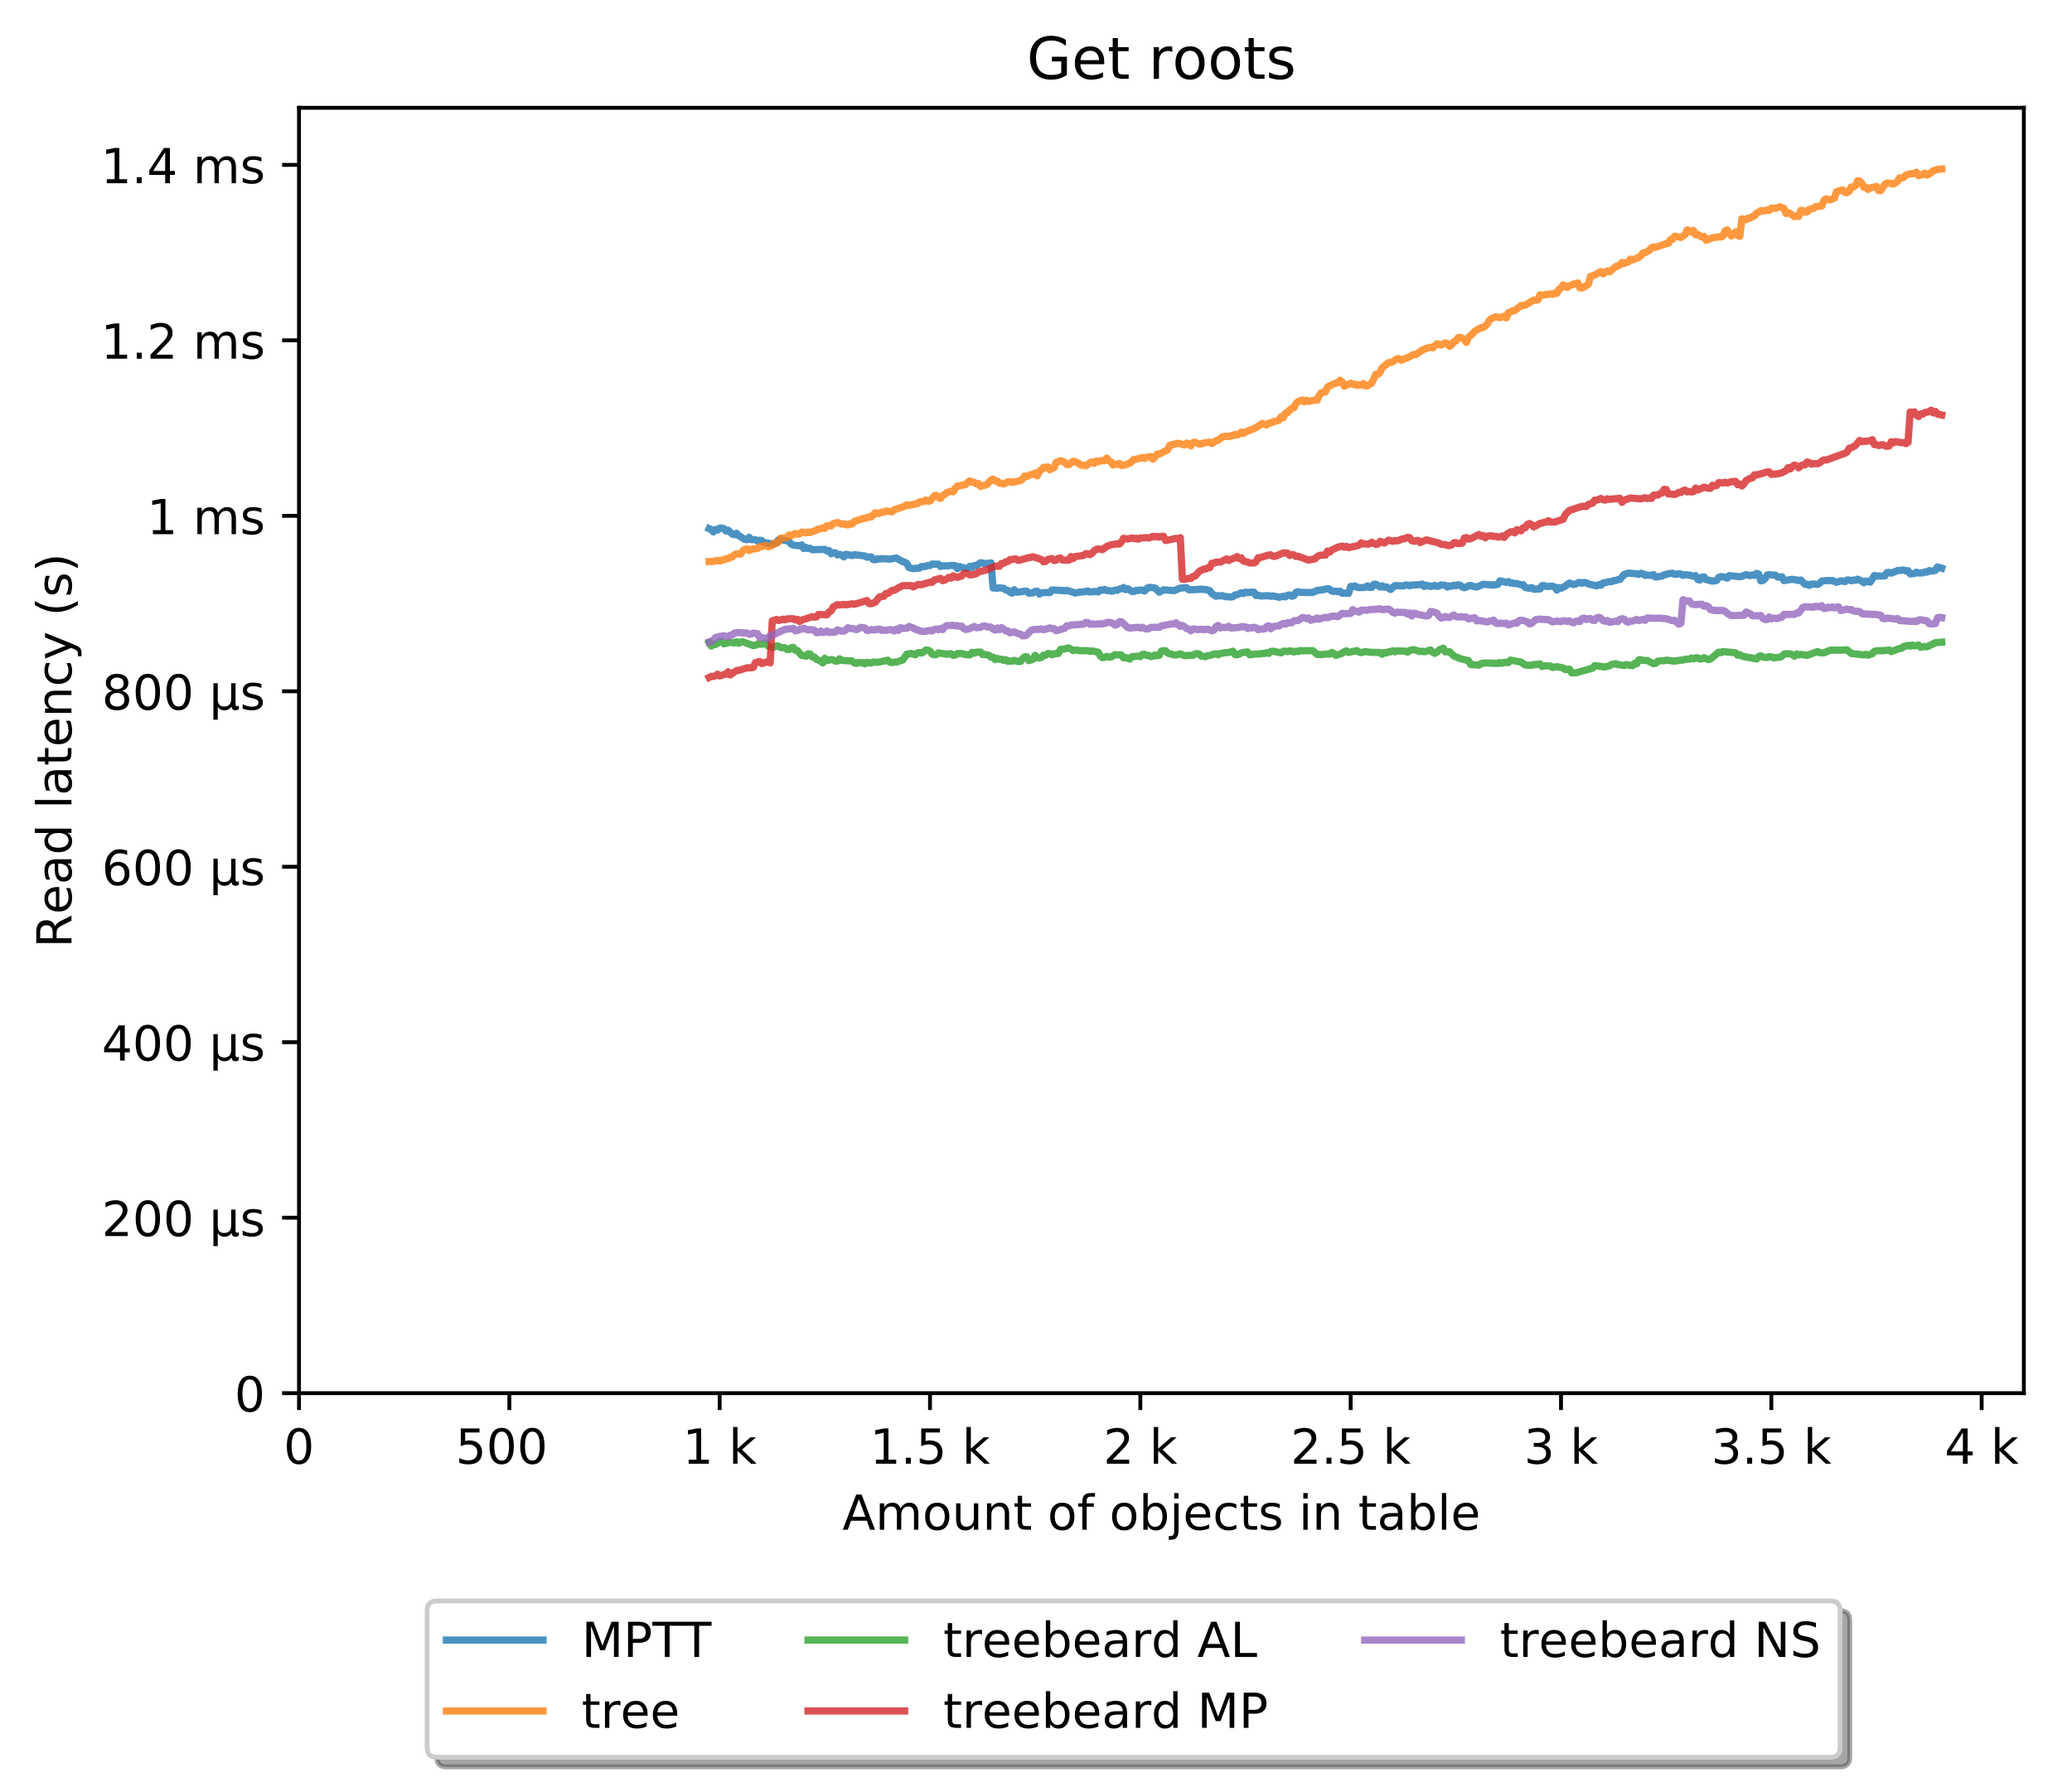 <?xml version="1.0" encoding="utf-8" standalone="no"?>
<!DOCTYPE svg PUBLIC "-//W3C//DTD SVG 1.1//EN"
  "http://www.w3.org/Graphics/SVG/1.1/DTD/svg11.dtd">
<!-- Created with matplotlib (http://matplotlib.org/) -->
<svg height="371pt" version="1.1" viewBox="0 0 429 371" width="429pt" xmlns="http://www.w3.org/2000/svg" xmlns:xlink="http://www.w3.org/1999/xlink">
 <defs>
  <style type="text/css">
*{stroke-linecap:butt;stroke-linejoin:round;}
  </style>
 </defs>
 <g id="figure_1">
  <g id="patch_1">
   <path d="M 0 371.002 
L 429.729 371.002 
L 429.729 0 
L 0 0 
z
" style="fill:#ffffff;"/>
  </g>
  <g id="axes_1">
   <g id="patch_2">
    <path d="M 61.909 288.43 
L 419.029 288.43 
L 419.029 22.318 
L 61.909 22.318 
z
" style="fill:#ffffff;"/>
   </g>
   <g id="matplotlib.axis_1">
    <g id="xtick_1">
     <g id="line2d_1">
      <defs>
       <path d="M 0 0 
L 0 3.5 
" id="m9b13afda48" style="stroke:#000000;stroke-width:0.8;"/>
      </defs>
      <g>
       <use style="stroke:#000000;stroke-width:0.8;" x="61.909" xlink:href="#m9b13afda48" y="288.43"/>
      </g>
     </g>
     <g id="text_1">
      <!-- 0 -->
      <defs>
       <path d="M 31.781 66.406 
Q 24.172 66.406 20.328 58.906 
Q 16.5 51.422 16.5 36.375 
Q 16.5 21.391 20.328 13.891 
Q 24.172 6.391 31.781 6.391 
Q 39.453 6.391 43.281 13.891 
Q 47.125 21.391 47.125 36.375 
Q 47.125 51.422 43.281 58.906 
Q 39.453 66.406 31.781 66.406 
z
M 31.781 74.219 
Q 44.047 74.219 50.516 64.516 
Q 56.984 54.828 56.984 36.375 
Q 56.984 17.969 50.516 8.266 
Q 44.047 -1.422 31.781 -1.422 
Q 19.531 -1.422 13.062 8.266 
Q 6.594 17.969 6.594 36.375 
Q 6.594 54.828 13.062 64.516 
Q 19.531 74.219 31.781 74.219 
z
" id="DejaVuSans-30"/>
      </defs>
      <g transform="translate(58.728 303.029)scale(0.1 -0.1)">
       <use xlink:href="#DejaVuSans-30"/>
      </g>
     </g>
    </g>
    <g id="xtick_2">
     <g id="line2d_2">
      <g>
       <use style="stroke:#000000;stroke-width:0.8;" x="105.458" xlink:href="#m9b13afda48" y="288.43"/>
      </g>
     </g>
     <g id="text_2">
      <!-- 500  -->
      <defs>
       <path d="M 10.797 72.906 
L 49.516 72.906 
L 49.516 64.594 
L 19.828 64.594 
L 19.828 46.734 
Q 21.969 47.469 24.109 47.828 
Q 26.266 48.188 28.422 48.188 
Q 40.625 48.188 47.75 41.5 
Q 54.891 34.812 54.891 23.391 
Q 54.891 11.625 47.562 5.094 
Q 40.234 -1.422 26.906 -1.422 
Q 22.312 -1.422 17.547 -0.641 
Q 12.797 0.141 7.719 1.703 
L 7.719 11.625 
Q 12.109 9.234 16.797 8.062 
Q 21.484 6.891 26.703 6.891 
Q 35.156 6.891 40.078 11.328 
Q 45.016 15.766 45.016 23.391 
Q 45.016 31 40.078 35.438 
Q 35.156 39.891 26.703 39.891 
Q 22.75 39.891 18.812 39.016 
Q 14.891 38.141 10.797 36.281 
z
" id="DejaVuSans-35"/>
       <path id="DejaVuSans-20"/>
      </defs>
      <g transform="translate(94.325 303.029)scale(0.1 -0.1)">
       <use xlink:href="#DejaVuSans-35"/>
       <use x="63.623" xlink:href="#DejaVuSans-30"/>
       <use x="127.246" xlink:href="#DejaVuSans-30"/>
       <use x="190.869" xlink:href="#DejaVuSans-20"/>
      </g>
     </g>
    </g>
    <g id="xtick_3">
     <g id="line2d_3">
      <g>
       <use style="stroke:#000000;stroke-width:0.8;" x="149.007" xlink:href="#m9b13afda48" y="288.43"/>
      </g>
     </g>
     <g id="text_3">
      <!-- 1 k -->
      <defs>
       <path d="M 12.406 8.297 
L 28.516 8.297 
L 28.516 63.922 
L 10.984 60.406 
L 10.984 69.391 
L 28.422 72.906 
L 38.281 72.906 
L 38.281 8.297 
L 54.391 8.297 
L 54.391 0 
L 12.406 0 
z
" id="DejaVuSans-31"/>
       <path d="M 9.078 75.984 
L 18.109 75.984 
L 18.109 31.109 
L 44.922 54.688 
L 56.391 54.688 
L 27.391 29.109 
L 57.625 0 
L 45.906 0 
L 18.109 26.703 
L 18.109 0 
L 9.078 0 
z
" id="DejaVuSans-6b"/>
      </defs>
      <g transform="translate(141.341 303.029)scale(0.1 -0.1)">
       <use xlink:href="#DejaVuSans-31"/>
       <use x="63.623" xlink:href="#DejaVuSans-20"/>
       <use x="95.41" xlink:href="#DejaVuSans-6b"/>
      </g>
     </g>
    </g>
    <g id="xtick_4">
     <g id="line2d_4">
      <g>
       <use style="stroke:#000000;stroke-width:0.8;" x="192.555" xlink:href="#m9b13afda48" y="288.43"/>
      </g>
     </g>
     <g id="text_4">
      <!-- 1.5 k -->
      <defs>
       <path d="M 10.688 12.406 
L 21 12.406 
L 21 0 
L 10.688 0 
z
" id="DejaVuSans-2e"/>
      </defs>
      <g transform="translate(180.119 303.029)scale(0.1 -0.1)">
       <use xlink:href="#DejaVuSans-31"/>
       <use x="63.623" xlink:href="#DejaVuSans-2e"/>
       <use x="95.41" xlink:href="#DejaVuSans-35"/>
       <use x="159.033" xlink:href="#DejaVuSans-20"/>
       <use x="190.82" xlink:href="#DejaVuSans-6b"/>
      </g>
     </g>
    </g>
    <g id="xtick_5">
     <g id="line2d_5">
      <g>
       <use style="stroke:#000000;stroke-width:0.8;" x="236.104" xlink:href="#m9b13afda48" y="288.43"/>
      </g>
     </g>
     <g id="text_5">
      <!-- 2 k -->
      <defs>
       <path d="M 19.188 8.297 
L 53.609 8.297 
L 53.609 0 
L 7.328 0 
L 7.328 8.297 
Q 12.938 14.109 22.625 23.891 
Q 32.328 33.688 34.812 36.531 
Q 39.547 41.844 41.422 45.531 
Q 43.312 49.219 43.312 52.781 
Q 43.312 58.594 39.234 62.25 
Q 35.156 65.922 28.609 65.922 
Q 23.969 65.922 18.812 64.312 
Q 13.672 62.703 7.812 59.422 
L 7.812 69.391 
Q 13.766 71.781 18.938 73 
Q 24.125 74.219 28.422 74.219 
Q 39.75 74.219 46.484 68.547 
Q 53.219 62.891 53.219 53.422 
Q 53.219 48.922 51.531 44.891 
Q 49.859 40.875 45.406 35.406 
Q 44.188 33.984 37.641 27.219 
Q 31.109 20.453 19.188 8.297 
z
" id="DejaVuSans-32"/>
      </defs>
      <g transform="translate(228.438 303.029)scale(0.1 -0.1)">
       <use xlink:href="#DejaVuSans-32"/>
       <use x="63.623" xlink:href="#DejaVuSans-20"/>
       <use x="95.41" xlink:href="#DejaVuSans-6b"/>
      </g>
     </g>
    </g>
    <g id="xtick_6">
     <g id="line2d_6">
      <g>
       <use style="stroke:#000000;stroke-width:0.8;" x="279.652" xlink:href="#m9b13afda48" y="288.43"/>
      </g>
     </g>
     <g id="text_6">
      <!-- 2.5 k -->
      <g transform="translate(267.216 303.029)scale(0.1 -0.1)">
       <use xlink:href="#DejaVuSans-32"/>
       <use x="63.623" xlink:href="#DejaVuSans-2e"/>
       <use x="95.41" xlink:href="#DejaVuSans-35"/>
       <use x="159.033" xlink:href="#DejaVuSans-20"/>
       <use x="190.82" xlink:href="#DejaVuSans-6b"/>
      </g>
     </g>
    </g>
    <g id="xtick_7">
     <g id="line2d_7">
      <g>
       <use style="stroke:#000000;stroke-width:0.8;" x="323.201" xlink:href="#m9b13afda48" y="288.43"/>
      </g>
     </g>
     <g id="text_7">
      <!-- 3 k -->
      <defs>
       <path d="M 40.578 39.312 
Q 47.656 37.797 51.625 33 
Q 55.609 28.219 55.609 21.188 
Q 55.609 10.406 48.188 4.484 
Q 40.766 -1.422 27.094 -1.422 
Q 22.516 -1.422 17.656 -0.516 
Q 12.797 0.391 7.625 2.203 
L 7.625 11.719 
Q 11.719 9.328 16.594 8.109 
Q 21.484 6.891 26.812 6.891 
Q 36.078 6.891 40.938 10.547 
Q 45.797 14.203 45.797 21.188 
Q 45.797 27.641 41.281 31.266 
Q 36.766 34.906 28.719 34.906 
L 20.219 34.906 
L 20.219 43.016 
L 29.109 43.016 
Q 36.375 43.016 40.234 45.922 
Q 44.094 48.828 44.094 54.297 
Q 44.094 59.906 40.109 62.906 
Q 36.141 65.922 28.719 65.922 
Q 24.656 65.922 20.016 65.031 
Q 15.375 64.156 9.812 62.312 
L 9.812 71.094 
Q 15.438 72.656 20.344 73.438 
Q 25.25 74.219 29.594 74.219 
Q 40.828 74.219 47.359 69.109 
Q 53.906 64.016 53.906 55.328 
Q 53.906 49.266 50.438 45.094 
Q 46.969 40.922 40.578 39.312 
z
" id="DejaVuSans-33"/>
      </defs>
      <g transform="translate(315.535 303.029)scale(0.1 -0.1)">
       <use xlink:href="#DejaVuSans-33"/>
       <use x="63.623" xlink:href="#DejaVuSans-20"/>
       <use x="95.41" xlink:href="#DejaVuSans-6b"/>
      </g>
     </g>
    </g>
    <g id="xtick_8">
     <g id="line2d_8">
      <g>
       <use style="stroke:#000000;stroke-width:0.8;" x="366.749" xlink:href="#m9b13afda48" y="288.43"/>
      </g>
     </g>
     <g id="text_8">
      <!-- 3.5 k -->
      <g transform="translate(354.313 303.029)scale(0.1 -0.1)">
       <use xlink:href="#DejaVuSans-33"/>
       <use x="63.623" xlink:href="#DejaVuSans-2e"/>
       <use x="95.41" xlink:href="#DejaVuSans-35"/>
       <use x="159.033" xlink:href="#DejaVuSans-20"/>
       <use x="190.82" xlink:href="#DejaVuSans-6b"/>
      </g>
     </g>
    </g>
    <g id="xtick_9">
     <g id="line2d_9">
      <g>
       <use style="stroke:#000000;stroke-width:0.8;" x="410.298" xlink:href="#m9b13afda48" y="288.43"/>
      </g>
     </g>
     <g id="text_9">
      <!-- 4 k -->
      <defs>
       <path d="M 37.797 64.312 
L 12.891 25.391 
L 37.797 25.391 
z
M 35.203 72.906 
L 47.609 72.906 
L 47.609 25.391 
L 58.016 25.391 
L 58.016 17.188 
L 47.609 17.188 
L 47.609 0 
L 37.797 0 
L 37.797 17.188 
L 4.891 17.188 
L 4.891 26.703 
z
" id="DejaVuSans-34"/>
      </defs>
      <g transform="translate(402.632 303.029)scale(0.1 -0.1)">
       <use xlink:href="#DejaVuSans-34"/>
       <use x="63.623" xlink:href="#DejaVuSans-20"/>
       <use x="95.41" xlink:href="#DejaVuSans-6b"/>
      </g>
     </g>
    </g>
    <g id="text_10">
     <!-- Amount of objects in table -->
     <defs>
      <path d="M 34.188 63.188 
L 20.797 26.906 
L 47.609 26.906 
z
M 28.609 72.906 
L 39.797 72.906 
L 67.578 0 
L 57.328 0 
L 50.688 18.703 
L 17.828 18.703 
L 11.188 0 
L 0.781 0 
z
" id="DejaVuSans-41"/>
      <path d="M 52 44.188 
Q 55.375 50.25 60.062 53.125 
Q 64.75 56 71.094 56 
Q 79.641 56 84.281 50.016 
Q 88.922 44.047 88.922 33.016 
L 88.922 0 
L 79.891 0 
L 79.891 32.719 
Q 79.891 40.578 77.094 44.375 
Q 74.312 48.188 68.609 48.188 
Q 61.625 48.188 57.562 43.547 
Q 53.516 38.922 53.516 30.906 
L 53.516 0 
L 44.484 0 
L 44.484 32.719 
Q 44.484 40.625 41.703 44.406 
Q 38.922 48.188 33.109 48.188 
Q 26.219 48.188 22.156 43.531 
Q 18.109 38.875 18.109 30.906 
L 18.109 0 
L 9.078 0 
L 9.078 54.688 
L 18.109 54.688 
L 18.109 46.188 
Q 21.188 51.219 25.484 53.609 
Q 29.781 56 35.688 56 
Q 41.656 56 45.828 52.969 
Q 50 49.953 52 44.188 
z
" id="DejaVuSans-6d"/>
      <path d="M 30.609 48.391 
Q 23.391 48.391 19.188 42.75 
Q 14.984 37.109 14.984 27.297 
Q 14.984 17.484 19.156 11.844 
Q 23.344 6.203 30.609 6.203 
Q 37.797 6.203 41.984 11.859 
Q 46.188 17.531 46.188 27.297 
Q 46.188 37.016 41.984 42.703 
Q 37.797 48.391 30.609 48.391 
z
M 30.609 56 
Q 42.328 56 49.016 48.375 
Q 55.719 40.766 55.719 27.297 
Q 55.719 13.875 49.016 6.219 
Q 42.328 -1.422 30.609 -1.422 
Q 18.844 -1.422 12.172 6.219 
Q 5.516 13.875 5.516 27.297 
Q 5.516 40.766 12.172 48.375 
Q 18.844 56 30.609 56 
z
" id="DejaVuSans-6f"/>
      <path d="M 8.5 21.578 
L 8.5 54.688 
L 17.484 54.688 
L 17.484 21.922 
Q 17.484 14.156 20.5 10.266 
Q 23.531 6.391 29.594 6.391 
Q 36.859 6.391 41.078 11.031 
Q 45.312 15.672 45.312 23.688 
L 45.312 54.688 
L 54.297 54.688 
L 54.297 0 
L 45.312 0 
L 45.312 8.406 
Q 42.047 3.422 37.719 1 
Q 33.406 -1.422 27.688 -1.422 
Q 18.266 -1.422 13.375 4.438 
Q 8.5 10.297 8.5 21.578 
z
M 31.109 56 
z
" id="DejaVuSans-75"/>
      <path d="M 54.891 33.016 
L 54.891 0 
L 45.906 0 
L 45.906 32.719 
Q 45.906 40.484 42.875 44.328 
Q 39.844 48.188 33.797 48.188 
Q 26.516 48.188 22.312 43.547 
Q 18.109 38.922 18.109 30.906 
L 18.109 0 
L 9.078 0 
L 9.078 54.688 
L 18.109 54.688 
L 18.109 46.188 
Q 21.344 51.125 25.703 53.562 
Q 30.078 56 35.797 56 
Q 45.219 56 50.047 50.172 
Q 54.891 44.344 54.891 33.016 
z
" id="DejaVuSans-6e"/>
      <path d="M 18.312 70.219 
L 18.312 54.688 
L 36.812 54.688 
L 36.812 47.703 
L 18.312 47.703 
L 18.312 18.016 
Q 18.312 11.328 20.141 9.422 
Q 21.969 7.516 27.594 7.516 
L 36.812 7.516 
L 36.812 0 
L 27.594 0 
Q 17.188 0 13.234 3.875 
Q 9.281 7.766 9.281 18.016 
L 9.281 47.703 
L 2.688 47.703 
L 2.688 54.688 
L 9.281 54.688 
L 9.281 70.219 
z
" id="DejaVuSans-74"/>
      <path d="M 37.109 75.984 
L 37.109 68.5 
L 28.516 68.5 
Q 23.688 68.5 21.797 66.547 
Q 19.922 64.594 19.922 59.516 
L 19.922 54.688 
L 34.719 54.688 
L 34.719 47.703 
L 19.922 47.703 
L 19.922 0 
L 10.891 0 
L 10.891 47.703 
L 2.297 47.703 
L 2.297 54.688 
L 10.891 54.688 
L 10.891 58.5 
Q 10.891 67.625 15.141 71.797 
Q 19.391 75.984 28.609 75.984 
z
" id="DejaVuSans-66"/>
      <path d="M 48.688 27.297 
Q 48.688 37.203 44.609 42.844 
Q 40.531 48.484 33.406 48.484 
Q 26.266 48.484 22.188 42.844 
Q 18.109 37.203 18.109 27.297 
Q 18.109 17.391 22.188 11.75 
Q 26.266 6.109 33.406 6.109 
Q 40.531 6.109 44.609 11.75 
Q 48.688 17.391 48.688 27.297 
z
M 18.109 46.391 
Q 20.953 51.266 25.266 53.625 
Q 29.594 56 35.594 56 
Q 45.562 56 51.781 48.094 
Q 58.016 40.188 58.016 27.297 
Q 58.016 14.406 51.781 6.484 
Q 45.562 -1.422 35.594 -1.422 
Q 29.594 -1.422 25.266 0.953 
Q 20.953 3.328 18.109 8.203 
L 18.109 0 
L 9.078 0 
L 9.078 75.984 
L 18.109 75.984 
z
" id="DejaVuSans-62"/>
      <path d="M 9.422 54.688 
L 18.406 54.688 
L 18.406 -0.984 
Q 18.406 -11.422 14.422 -16.109 
Q 10.453 -20.797 1.609 -20.797 
L -1.812 -20.797 
L -1.812 -13.188 
L 0.594 -13.188 
Q 5.719 -13.188 7.562 -10.812 
Q 9.422 -8.453 9.422 -0.984 
z
M 9.422 75.984 
L 18.406 75.984 
L 18.406 64.594 
L 9.422 64.594 
z
" id="DejaVuSans-6a"/>
      <path d="M 56.203 29.594 
L 56.203 25.203 
L 14.891 25.203 
Q 15.484 15.922 20.484 11.062 
Q 25.484 6.203 34.422 6.203 
Q 39.594 6.203 44.453 7.469 
Q 49.312 8.734 54.109 11.281 
L 54.109 2.781 
Q 49.266 0.734 44.188 -0.344 
Q 39.109 -1.422 33.891 -1.422 
Q 20.797 -1.422 13.156 6.188 
Q 5.516 13.812 5.516 26.812 
Q 5.516 40.234 12.766 48.109 
Q 20.016 56 32.328 56 
Q 43.359 56 49.781 48.891 
Q 56.203 41.797 56.203 29.594 
z
M 47.219 32.234 
Q 47.125 39.594 43.094 43.984 
Q 39.062 48.391 32.422 48.391 
Q 24.906 48.391 20.391 44.141 
Q 15.875 39.891 15.188 32.172 
z
" id="DejaVuSans-65"/>
      <path d="M 48.781 52.594 
L 48.781 44.188 
Q 44.969 46.297 41.141 47.344 
Q 37.312 48.391 33.406 48.391 
Q 24.656 48.391 19.812 42.844 
Q 14.984 37.312 14.984 27.297 
Q 14.984 17.281 19.812 11.734 
Q 24.656 6.203 33.406 6.203 
Q 37.312 6.203 41.141 7.25 
Q 44.969 8.297 48.781 10.406 
L 48.781 2.094 
Q 45.016 0.344 40.984 -0.531 
Q 36.969 -1.422 32.422 -1.422 
Q 20.062 -1.422 12.781 6.344 
Q 5.516 14.109 5.516 27.297 
Q 5.516 40.672 12.859 48.328 
Q 20.219 56 33.016 56 
Q 37.156 56 41.109 55.141 
Q 45.062 54.297 48.781 52.594 
z
" id="DejaVuSans-63"/>
      <path d="M 44.281 53.078 
L 44.281 44.578 
Q 40.484 46.531 36.375 47.5 
Q 32.281 48.484 27.875 48.484 
Q 21.188 48.484 17.844 46.438 
Q 14.5 44.391 14.5 40.281 
Q 14.5 37.156 16.891 35.375 
Q 19.281 33.594 26.516 31.984 
L 29.594 31.297 
Q 39.156 29.25 43.188 25.516 
Q 47.219 21.781 47.219 15.094 
Q 47.219 7.469 41.188 3.016 
Q 35.156 -1.422 24.609 -1.422 
Q 20.219 -1.422 15.453 -0.562 
Q 10.688 0.297 5.422 2 
L 5.422 11.281 
Q 10.406 8.688 15.234 7.391 
Q 20.062 6.109 24.812 6.109 
Q 31.156 6.109 34.562 8.281 
Q 37.984 10.453 37.984 14.406 
Q 37.984 18.062 35.516 20.016 
Q 33.062 21.969 24.703 23.781 
L 21.578 24.516 
Q 13.234 26.266 9.516 29.906 
Q 5.812 33.547 5.812 39.891 
Q 5.812 47.609 11.281 51.797 
Q 16.75 56 26.812 56 
Q 31.781 56 36.172 55.266 
Q 40.578 54.547 44.281 53.078 
z
" id="DejaVuSans-73"/>
      <path d="M 9.422 54.688 
L 18.406 54.688 
L 18.406 0 
L 9.422 0 
z
M 9.422 75.984 
L 18.406 75.984 
L 18.406 64.594 
L 9.422 64.594 
z
" id="DejaVuSans-69"/>
      <path d="M 34.281 27.484 
Q 23.391 27.484 19.188 25 
Q 14.984 22.516 14.984 16.5 
Q 14.984 11.719 18.141 8.906 
Q 21.297 6.109 26.703 6.109 
Q 34.188 6.109 38.703 11.406 
Q 43.219 16.703 43.219 25.484 
L 43.219 27.484 
z
M 52.203 31.203 
L 52.203 0 
L 43.219 0 
L 43.219 8.297 
Q 40.141 3.328 35.547 0.953 
Q 30.953 -1.422 24.312 -1.422 
Q 15.922 -1.422 10.953 3.297 
Q 6 8.016 6 15.922 
Q 6 25.141 12.172 29.828 
Q 18.359 34.516 30.609 34.516 
L 43.219 34.516 
L 43.219 35.406 
Q 43.219 41.609 39.141 45 
Q 35.062 48.391 27.688 48.391 
Q 23 48.391 18.547 47.266 
Q 14.109 46.141 10.016 43.891 
L 10.016 52.203 
Q 14.938 54.109 19.578 55.047 
Q 24.219 56 28.609 56 
Q 40.484 56 46.344 49.844 
Q 52.203 43.703 52.203 31.203 
z
" id="DejaVuSans-61"/>
      <path d="M 9.422 75.984 
L 18.406 75.984 
L 18.406 0 
L 9.422 0 
z
" id="DejaVuSans-6c"/>
     </defs>
     <g transform="translate(174.411 316.707)scale(0.1 -0.1)">
      <use xlink:href="#DejaVuSans-41"/>
      <use x="68.408" xlink:href="#DejaVuSans-6d"/>
      <use x="165.82" xlink:href="#DejaVuSans-6f"/>
      <use x="227.002" xlink:href="#DejaVuSans-75"/>
      <use x="290.381" xlink:href="#DejaVuSans-6e"/>
      <use x="353.76" xlink:href="#DejaVuSans-74"/>
      <use x="392.969" xlink:href="#DejaVuSans-20"/>
      <use x="424.756" xlink:href="#DejaVuSans-6f"/>
      <use x="485.938" xlink:href="#DejaVuSans-66"/>
      <use x="521.143" xlink:href="#DejaVuSans-20"/>
      <use x="552.93" xlink:href="#DejaVuSans-6f"/>
      <use x="614.111" xlink:href="#DejaVuSans-62"/>
      <use x="677.588" xlink:href="#DejaVuSans-6a"/>
      <use x="705.371" xlink:href="#DejaVuSans-65"/>
      <use x="766.895" xlink:href="#DejaVuSans-63"/>
      <use x="821.875" xlink:href="#DejaVuSans-74"/>
      <use x="861.084" xlink:href="#DejaVuSans-73"/>
      <use x="913.184" xlink:href="#DejaVuSans-20"/>
      <use x="944.971" xlink:href="#DejaVuSans-69"/>
      <use x="972.754" xlink:href="#DejaVuSans-6e"/>
      <use x="1036.133" xlink:href="#DejaVuSans-20"/>
      <use x="1067.92" xlink:href="#DejaVuSans-74"/>
      <use x="1107.129" xlink:href="#DejaVuSans-61"/>
      <use x="1168.408" xlink:href="#DejaVuSans-62"/>
      <use x="1231.885" xlink:href="#DejaVuSans-6c"/>
      <use x="1259.668" xlink:href="#DejaVuSans-65"/>
     </g>
    </g>
   </g>
   <g id="matplotlib.axis_2">
    <g id="ytick_1">
     <g id="line2d_10">
      <defs>
       <path d="M 0 0 
L -3.5 0 
" id="m76506b21e4" style="stroke:#000000;stroke-width:0.8;"/>
      </defs>
      <g>
       <use style="stroke:#000000;stroke-width:0.8;" x="61.909" xlink:href="#m76506b21e4" y="288.43"/>
      </g>
     </g>
     <g id="text_11">
      <!-- 0 -->
      <g transform="translate(48.547 292.229)scale(0.1 -0.1)">
       <use xlink:href="#DejaVuSans-30"/>
      </g>
     </g>
    </g>
    <g id="ytick_2">
     <g id="line2d_11">
      <g>
       <use style="stroke:#000000;stroke-width:0.8;" x="61.909" xlink:href="#m76506b21e4" y="252.102"/>
      </g>
     </g>
     <g id="text_12">
      <!-- 200 µs -->
      <defs>
       <path d="M 8.5 -20.797 
L 8.5 54.688 
L 17.484 54.688 
L 17.484 20.703 
Q 17.484 13.625 20.844 10 
Q 24.219 6.391 30.812 6.391 
Q 38.031 6.391 41.672 10.484 
Q 45.312 14.594 45.312 22.797 
L 45.312 54.688 
L 54.297 54.688 
L 54.297 12.594 
Q 54.297 9.672 55.141 8.281 
Q 56 6.891 57.812 6.891 
Q 58.25 6.891 59.031 7.156 
Q 59.812 7.422 61.188 8.016 
L 61.188 0.781 
Q 59.188 -0.344 57.391 -0.875 
Q 55.609 -1.422 53.906 -1.422 
Q 50.531 -1.422 48.531 0.484 
Q 46.531 2.391 45.797 6.297 
Q 43.359 2.438 39.812 0.5 
Q 36.281 -1.422 31.5 -1.422 
Q 26.516 -1.422 23.016 0.484 
Q 19.531 2.391 17.484 6.203 
L 17.484 -20.797 
z
" id="DejaVuSans-b5"/>
      </defs>
      <g transform="translate(21.072 255.901)scale(0.1 -0.1)">
       <use xlink:href="#DejaVuSans-32"/>
       <use x="63.623" xlink:href="#DejaVuSans-30"/>
       <use x="127.246" xlink:href="#DejaVuSans-30"/>
       <use x="190.869" xlink:href="#DejaVuSans-20"/>
       <use x="222.656" xlink:href="#DejaVuSans-b5"/>
       <use x="286.279" xlink:href="#DejaVuSans-73"/>
      </g>
     </g>
    </g>
    <g id="ytick_3">
     <g id="line2d_12">
      <g>
       <use style="stroke:#000000;stroke-width:0.8;" x="61.909" xlink:href="#m76506b21e4" y="215.774"/>
      </g>
     </g>
     <g id="text_13">
      <!-- 400 µs -->
      <g transform="translate(21.072 219.573)scale(0.1 -0.1)">
       <use xlink:href="#DejaVuSans-34"/>
       <use x="63.623" xlink:href="#DejaVuSans-30"/>
       <use x="127.246" xlink:href="#DejaVuSans-30"/>
       <use x="190.869" xlink:href="#DejaVuSans-20"/>
       <use x="222.656" xlink:href="#DejaVuSans-b5"/>
       <use x="286.279" xlink:href="#DejaVuSans-73"/>
      </g>
     </g>
    </g>
    <g id="ytick_4">
     <g id="line2d_13">
      <g>
       <use style="stroke:#000000;stroke-width:0.8;" x="61.909" xlink:href="#m76506b21e4" y="179.446"/>
      </g>
     </g>
     <g id="text_14">
      <!-- 600 µs -->
      <defs>
       <path d="M 33.016 40.375 
Q 26.375 40.375 22.484 35.828 
Q 18.609 31.297 18.609 23.391 
Q 18.609 15.531 22.484 10.953 
Q 26.375 6.391 33.016 6.391 
Q 39.656 6.391 43.531 10.953 
Q 47.406 15.531 47.406 23.391 
Q 47.406 31.297 43.531 35.828 
Q 39.656 40.375 33.016 40.375 
z
M 52.594 71.297 
L 52.594 62.312 
Q 48.875 64.062 45.094 64.984 
Q 41.312 65.922 37.594 65.922 
Q 27.828 65.922 22.672 59.328 
Q 17.531 52.734 16.797 39.406 
Q 19.672 43.656 24.016 45.922 
Q 28.375 48.188 33.594 48.188 
Q 44.578 48.188 50.953 41.516 
Q 57.328 34.859 57.328 23.391 
Q 57.328 12.156 50.688 5.359 
Q 44.047 -1.422 33.016 -1.422 
Q 20.359 -1.422 13.672 8.266 
Q 6.984 17.969 6.984 36.375 
Q 6.984 53.656 15.188 63.938 
Q 23.391 74.219 37.203 74.219 
Q 40.922 74.219 44.703 73.484 
Q 48.484 72.75 52.594 71.297 
z
" id="DejaVuSans-36"/>
      </defs>
      <g transform="translate(21.072 183.245)scale(0.1 -0.1)">
       <use xlink:href="#DejaVuSans-36"/>
       <use x="63.623" xlink:href="#DejaVuSans-30"/>
       <use x="127.246" xlink:href="#DejaVuSans-30"/>
       <use x="190.869" xlink:href="#DejaVuSans-20"/>
       <use x="222.656" xlink:href="#DejaVuSans-b5"/>
       <use x="286.279" xlink:href="#DejaVuSans-73"/>
      </g>
     </g>
    </g>
    <g id="ytick_5">
     <g id="line2d_14">
      <g>
       <use style="stroke:#000000;stroke-width:0.8;" x="61.909" xlink:href="#m76506b21e4" y="143.118"/>
      </g>
     </g>
     <g id="text_15">
      <!-- 800 µs -->
      <defs>
       <path d="M 31.781 34.625 
Q 24.75 34.625 20.719 30.859 
Q 16.703 27.094 16.703 20.516 
Q 16.703 13.922 20.719 10.156 
Q 24.75 6.391 31.781 6.391 
Q 38.812 6.391 42.859 10.172 
Q 46.922 13.969 46.922 20.516 
Q 46.922 27.094 42.891 30.859 
Q 38.875 34.625 31.781 34.625 
z
M 21.922 38.812 
Q 15.578 40.375 12.031 44.719 
Q 8.5 49.078 8.5 55.328 
Q 8.5 64.062 14.719 69.141 
Q 20.953 74.219 31.781 74.219 
Q 42.672 74.219 48.875 69.141 
Q 55.078 64.062 55.078 55.328 
Q 55.078 49.078 51.531 44.719 
Q 48 40.375 41.703 38.812 
Q 48.828 37.156 52.797 32.312 
Q 56.781 27.484 56.781 20.516 
Q 56.781 9.906 50.312 4.234 
Q 43.844 -1.422 31.781 -1.422 
Q 19.734 -1.422 13.25 4.234 
Q 6.781 9.906 6.781 20.516 
Q 6.781 27.484 10.781 32.312 
Q 14.797 37.156 21.922 38.812 
z
M 18.312 54.391 
Q 18.312 48.734 21.844 45.562 
Q 25.391 42.391 31.781 42.391 
Q 38.141 42.391 41.719 45.562 
Q 45.312 48.734 45.312 54.391 
Q 45.312 60.062 41.719 63.234 
Q 38.141 66.406 31.781 66.406 
Q 25.391 66.406 21.844 63.234 
Q 18.312 60.062 18.312 54.391 
z
" id="DejaVuSans-38"/>
      </defs>
      <g transform="translate(21.072 146.917)scale(0.1 -0.1)">
       <use xlink:href="#DejaVuSans-38"/>
       <use x="63.623" xlink:href="#DejaVuSans-30"/>
       <use x="127.246" xlink:href="#DejaVuSans-30"/>
       <use x="190.869" xlink:href="#DejaVuSans-20"/>
       <use x="222.656" xlink:href="#DejaVuSans-b5"/>
       <use x="286.279" xlink:href="#DejaVuSans-73"/>
      </g>
     </g>
    </g>
    <g id="ytick_6">
     <g id="line2d_15">
      <g>
       <use style="stroke:#000000;stroke-width:0.8;" x="61.909" xlink:href="#m76506b21e4" y="106.789"/>
      </g>
     </g>
     <g id="text_16">
      <!-- 1 ms -->
      <g transform="translate(30.419 110.589)scale(0.1 -0.1)">
       <use xlink:href="#DejaVuSans-31"/>
       <use x="63.623" xlink:href="#DejaVuSans-20"/>
       <use x="95.41" xlink:href="#DejaVuSans-6d"/>
       <use x="192.822" xlink:href="#DejaVuSans-73"/>
      </g>
     </g>
    </g>
    <g id="ytick_7">
     <g id="line2d_16">
      <g>
       <use style="stroke:#000000;stroke-width:0.8;" x="61.909" xlink:href="#m76506b21e4" y="70.461"/>
      </g>
     </g>
     <g id="text_17">
      <!-- 1.2 ms -->
      <g transform="translate(20.878 74.26)scale(0.1 -0.1)">
       <use xlink:href="#DejaVuSans-31"/>
       <use x="63.623" xlink:href="#DejaVuSans-2e"/>
       <use x="95.41" xlink:href="#DejaVuSans-32"/>
       <use x="159.033" xlink:href="#DejaVuSans-20"/>
       <use x="190.82" xlink:href="#DejaVuSans-6d"/>
       <use x="288.232" xlink:href="#DejaVuSans-73"/>
      </g>
     </g>
    </g>
    <g id="ytick_8">
     <g id="line2d_17">
      <g>
       <use style="stroke:#000000;stroke-width:0.8;" x="61.909" xlink:href="#m76506b21e4" y="34.133"/>
      </g>
     </g>
     <g id="text_18">
      <!-- 1.4 ms -->
      <g transform="translate(20.878 37.932)scale(0.1 -0.1)">
       <use xlink:href="#DejaVuSans-31"/>
       <use x="63.623" xlink:href="#DejaVuSans-2e"/>
       <use x="95.41" xlink:href="#DejaVuSans-34"/>
       <use x="159.033" xlink:href="#DejaVuSans-20"/>
       <use x="190.82" xlink:href="#DejaVuSans-6d"/>
       <use x="288.232" xlink:href="#DejaVuSans-73"/>
      </g>
     </g>
    </g>
    <g id="text_19">
     <!-- Read latency (s) -->
     <defs>
      <path d="M 44.391 34.188 
Q 47.562 33.109 50.562 29.594 
Q 53.562 26.078 56.594 19.922 
L 66.609 0 
L 56 0 
L 46.688 18.703 
Q 43.062 26.031 39.672 28.422 
Q 36.281 30.812 30.422 30.812 
L 19.672 30.812 
L 19.672 0 
L 9.812 0 
L 9.812 72.906 
L 32.078 72.906 
Q 44.578 72.906 50.734 67.672 
Q 56.891 62.453 56.891 51.906 
Q 56.891 45.016 53.688 40.469 
Q 50.484 35.938 44.391 34.188 
z
M 19.672 64.797 
L 19.672 38.922 
L 32.078 38.922 
Q 39.203 38.922 42.844 42.219 
Q 46.484 45.516 46.484 51.906 
Q 46.484 58.297 42.844 61.547 
Q 39.203 64.797 32.078 64.797 
z
" id="DejaVuSans-52"/>
      <path d="M 45.406 46.391 
L 45.406 75.984 
L 54.391 75.984 
L 54.391 0 
L 45.406 0 
L 45.406 8.203 
Q 42.578 3.328 38.25 0.953 
Q 33.938 -1.422 27.875 -1.422 
Q 17.969 -1.422 11.734 6.484 
Q 5.516 14.406 5.516 27.297 
Q 5.516 40.188 11.734 48.094 
Q 17.969 56 27.875 56 
Q 33.938 56 38.25 53.625 
Q 42.578 51.266 45.406 46.391 
z
M 14.797 27.297 
Q 14.797 17.391 18.875 11.75 
Q 22.953 6.109 30.078 6.109 
Q 37.203 6.109 41.297 11.75 
Q 45.406 17.391 45.406 27.297 
Q 45.406 37.203 41.297 42.844 
Q 37.203 48.484 30.078 48.484 
Q 22.953 48.484 18.875 42.844 
Q 14.797 37.203 14.797 27.297 
z
" id="DejaVuSans-64"/>
      <path d="M 32.172 -5.078 
Q 28.375 -14.844 24.75 -17.812 
Q 21.141 -20.797 15.094 -20.797 
L 7.906 -20.797 
L 7.906 -13.281 
L 13.188 -13.281 
Q 16.891 -13.281 18.938 -11.516 
Q 21 -9.766 23.484 -3.219 
L 25.094 0.875 
L 2.984 54.688 
L 12.5 54.688 
L 29.594 11.922 
L 46.688 54.688 
L 56.203 54.688 
z
" id="DejaVuSans-79"/>
      <path d="M 31 75.875 
Q 24.469 64.656 21.281 53.656 
Q 18.109 42.672 18.109 31.391 
Q 18.109 20.125 21.312 9.062 
Q 24.516 -2 31 -13.188 
L 23.188 -13.188 
Q 15.875 -1.703 12.234 9.375 
Q 8.594 20.453 8.594 31.391 
Q 8.594 42.281 12.203 53.312 
Q 15.828 64.359 23.188 75.875 
z
" id="DejaVuSans-28"/>
      <path d="M 8.016 75.875 
L 15.828 75.875 
Q 23.141 64.359 26.781 53.312 
Q 30.422 42.281 30.422 31.391 
Q 30.422 20.453 26.781 9.375 
Q 23.141 -1.703 15.828 -13.188 
L 8.016 -13.188 
Q 14.5 -2 17.703 9.062 
Q 20.906 20.125 20.906 31.391 
Q 20.906 42.672 17.703 53.656 
Q 14.5 64.656 8.016 75.875 
z
" id="DejaVuSans-29"/>
     </defs>
     <g transform="translate(14.798 196.212)rotate(-90)scale(0.1 -0.1)">
      <use xlink:href="#DejaVuSans-52"/>
      <use x="69.42" xlink:href="#DejaVuSans-65"/>
      <use x="130.943" xlink:href="#DejaVuSans-61"/>
      <use x="192.223" xlink:href="#DejaVuSans-64"/>
      <use x="255.699" xlink:href="#DejaVuSans-20"/>
      <use x="287.486" xlink:href="#DejaVuSans-6c"/>
      <use x="315.27" xlink:href="#DejaVuSans-61"/>
      <use x="376.549" xlink:href="#DejaVuSans-74"/>
      <use x="415.758" xlink:href="#DejaVuSans-65"/>
      <use x="477.281" xlink:href="#DejaVuSans-6e"/>
      <use x="540.66" xlink:href="#DejaVuSans-63"/>
      <use x="595.641" xlink:href="#DejaVuSans-79"/>
      <use x="654.82" xlink:href="#DejaVuSans-20"/>
      <use x="686.607" xlink:href="#DejaVuSans-28"/>
      <use x="725.621" xlink:href="#DejaVuSans-73"/>
      <use x="777.721" xlink:href="#DejaVuSans-29"/>
     </g>
    </g>
   </g>
   <g id="line2d_18">
    <path clip-path="url(#p3024fdbb2d)" d="M 146.829 109.451 
L 147.265 109.653 
L 147.7 110.118 
L 148.136 109.619 
L 148.571 109.748 
L 149.007 109.344 
L 149.442 109.314 
L 149.877 109.45 
L 150.313 109.949 
L 150.748 109.766 
L 151.619 110.577 
L 152.055 110.699 
L 152.49 110.409 
L 152.926 110.878 
L 154.232 111.676 
L 154.668 111.74 
L 155.103 111.232 
L 155.539 111.714 
L 156.41 111.736 
L 156.845 111.993 
L 157.281 111.839 
L 157.716 111.92 
L 158.152 112.289 
L 158.587 112.454 
L 159.023 112.408 
L 159.458 112.595 
L 160.329 112.58 
L 160.765 112.359 
L 161.2 111.762 
L 161.636 111.661 
L 162.071 111.844 
L 162.942 111.952 
L 163.378 112.137 
L 163.813 112.653 
L 164.249 112.871 
L 165.555 112.985 
L 165.99 112.806 
L 166.426 113.566 
L 166.861 113.328 
L 167.297 113.555 
L 167.732 113.512 
L 168.168 113.81 
L 170.781 113.739 
L 171.216 114.065 
L 171.652 113.998 
L 172.087 114.652 
L 172.523 114.45 
L 172.958 114.457 
L 173.394 114.892 
L 173.829 114.763 
L 174.265 114.913 
L 174.7 115.29 
L 175.136 114.752 
L 176.442 115.02 
L 176.878 114.836 
L 179.055 115.095 
L 179.49 115.352 
L 180.361 115.293 
L 180.797 115.847 
L 181.232 115.894 
L 181.668 115.693 
L 182.103 115.757 
L 182.539 115.65 
L 184.281 115.753 
L 185.587 115.525 
L 186.894 116.287 
L 187.329 116.38 
L 187.765 116.66 
L 188.2 117.5 
L 189.071 117.721 
L 190.378 117.606 
L 190.813 117.285 
L 191.684 117.274 
L 192.12 117.052 
L 192.555 117.088 
L 192.991 116.781 
L 194.297 116.803 
L 194.732 117.276 
L 195.168 117.127 
L 196.039 117.16 
L 196.91 117.065 
L 197.781 117.107 
L 198.216 117.735 
L 198.652 117.287 
L 199.958 117.705 
L 200.394 117.618 
L 200.829 117.227 
L 201.265 117.462 
L 201.7 117.086 
L 202.136 117.092 
L 203.007 116.498 
L 203.878 116.657 
L 204.313 116.681 
L 205.184 116.533 
L 205.62 121.726 
L 206.491 121.773 
L 206.926 121.7 
L 207.797 121.789 
L 208.233 122.138 
L 208.668 122.223 
L 209.104 122.591 
L 209.539 122.792 
L 209.974 122.084 
L 210.41 122.597 
L 211.281 122.542 
L 212.152 122.388 
L 212.587 122.387 
L 213.023 122.805 
L 213.894 122.74 
L 214.329 122.433 
L 214.765 122.41 
L 215.2 122.994 
L 215.636 122.728 
L 216.507 122.667 
L 217.378 122.695 
L 217.813 122.141 
L 219.991 122.245 
L 220.426 122.34 
L 220.862 122.198 
L 222.604 122.768 
L 223.475 122.603 
L 224.781 122.484 
L 225.216 122.354 
L 225.652 122.555 
L 226.523 122.486 
L 226.958 122.441 
L 227.394 122.541 
L 227.829 122.138 
L 228.265 122.183 
L 228.7 122.032 
L 229.136 122.266 
L 229.571 122.257 
L 230.007 122.379 
L 230.442 122.361 
L 230.878 122.165 
L 231.313 122.212 
L 231.749 121.952 
L 232.184 121.885 
L 232.62 121.634 
L 233.055 122.078 
L 233.491 121.884 
L 234.362 122.436 
L 234.797 122.458 
L 235.233 122.23 
L 235.668 122.255 
L 236.104 122.142 
L 236.539 122.189 
L 236.975 122.35 
L 237.41 121.891 
L 237.846 121.61 
L 238.717 121.67 
L 239.152 121.747 
L 240.023 122.604 
L 240.894 122.106 
L 243.071 122.278 
L 244.378 121.752 
L 245.684 121.662 
L 246.12 122.089 
L 246.991 122.097 
L 248.297 122.017 
L 248.733 121.955 
L 249.168 122.062 
L 249.604 122.018 
L 250.475 122.281 
L 250.91 122.908 
L 251.781 123.44 
L 252.217 123.305 
L 252.652 123.381 
L 253.088 123.303 
L 253.523 123.494 
L 254.83 123.604 
L 255.265 123.533 
L 255.7 123.174 
L 256.136 123.129 
L 257.007 122.724 
L 257.442 122.88 
L 257.878 122.578 
L 258.313 122.678 
L 259.184 122.613 
L 259.62 122.591 
L 260.055 123.295 
L 260.491 123.202 
L 260.926 123.388 
L 262.668 123.326 
L 263.104 123.452 
L 263.539 123.364 
L 264.846 123.653 
L 265.717 123.452 
L 266.152 123.574 
L 266.588 123.237 
L 267.023 123.175 
L 267.459 123.446 
L 267.894 123.328 
L 268.33 122.634 
L 268.765 122.501 
L 269.201 122.622 
L 270.942 122.678 
L 271.813 122.653 
L 272.684 122.243 
L 273.991 122.076 
L 274.862 121.87 
L 275.297 121.987 
L 275.733 122.361 
L 276.168 122.435 
L 276.604 122.382 
L 277.039 122.524 
L 277.475 122.396 
L 277.91 122.842 
L 278.346 122.787 
L 279.217 122.85 
L 279.652 121.406 
L 280.088 121.465 
L 280.523 121.296 
L 280.959 121.563 
L 281.394 121.661 
L 282.265 121.623 
L 282.701 121.578 
L 283.136 121.293 
L 283.572 121.609 
L 284.007 121.616 
L 284.443 120.973 
L 284.878 120.959 
L 285.749 121.531 
L 286.184 121.273 
L 286.62 121.583 
L 287.055 121.5 
L 287.926 122.037 
L 288.797 121.237 
L 290.539 121.304 
L 290.975 121.116 
L 291.41 121.13 
L 291.846 121.3 
L 292.281 121.13 
L 294.023 121.039 
L 294.459 120.917 
L 294.894 121.411 
L 295.33 121.156 
L 296.201 121.409 
L 297.072 121.207 
L 297.507 121.397 
L 297.943 121.324 
L 298.378 121.096 
L 299.249 121.185 
L 299.685 121.539 
L 300.12 121.295 
L 300.556 121.367 
L 300.991 121.162 
L 301.426 121.276 
L 301.862 121.069 
L 302.297 121.145 
L 302.733 121.503 
L 303.168 121.67 
L 303.604 121.558 
L 304.039 121.272 
L 304.475 121.198 
L 304.91 121.387 
L 305.781 121.529 
L 307.088 120.97 
L 309.265 121.121 
L 310.136 120.97 
L 310.572 120.244 
L 311.443 120.457 
L 311.878 120.579 
L 312.314 120.41 
L 312.749 120.704 
L 313.185 120.702 
L 313.62 120.835 
L 314.056 120.804 
L 314.927 121.071 
L 315.362 121.034 
L 315.798 121.641 
L 316.668 121.789 
L 317.104 121.647 
L 317.539 121.984 
L 318.846 121.931 
L 319.281 121.245 
L 319.717 121.236 
L 320.152 121.416 
L 321.459 121.365 
L 321.894 121.517 
L 322.33 122.162 
L 322.765 121.642 
L 323.201 121.799 
L 324.072 121.353 
L 324.943 120.702 
L 325.814 121.004 
L 326.249 120.93 
L 326.685 120.681 
L 327.12 120.566 
L 327.556 120.757 
L 327.991 120.573 
L 328.427 120.644 
L 328.862 120.897 
L 330.604 121.287 
L 331.04 121.026 
L 331.475 121.167 
L 331.91 120.675 
L 332.346 120.637 
L 333.217 120.394 
L 333.652 120.422 
L 334.088 120.194 
L 334.523 120.199 
L 334.959 119.993 
L 335.394 119.975 
L 336.265 118.934 
L 337.136 118.649 
L 338.878 118.801 
L 339.314 118.912 
L 339.749 118.684 
L 340.185 118.779 
L 340.62 119.137 
L 341.056 119.045 
L 341.927 119.14 
L 342.362 118.961 
L 342.798 119.471 
L 344.104 119.278 
L 344.54 119.004 
L 344.975 118.946 
L 345.411 118.77 
L 346.281 118.676 
L 346.717 118.897 
L 347.152 118.892 
L 347.588 118.765 
L 348.023 118.853 
L 348.459 119.114 
L 348.894 118.989 
L 349.765 119.064 
L 350.636 119.284 
L 351.072 119.174 
L 351.507 119.963 
L 351.943 120.097 
L 352.378 119.489 
L 352.814 119.44 
L 353.249 119.982 
L 354.556 120.318 
L 355.427 120.175 
L 355.862 119.546 
L 356.298 119.38 
L 357.169 119.496 
L 357.604 119.682 
L 358.04 119.168 
L 360.217 119.404 
L 360.653 119.308 
L 361.523 118.962 
L 362.394 119.175 
L 362.83 119.032 
L 363.265 119.123 
L 363.701 118.699 
L 364.136 118.847 
L 364.572 120.264 
L 365.007 120.173 
L 365.443 119.819 
L 365.878 119.064 
L 366.314 118.969 
L 367.62 119.102 
L 368.056 119.447 
L 368.491 119.518 
L 368.927 119.413 
L 369.362 120.194 
L 371.104 119.931 
L 371.975 120.078 
L 372.411 120.182 
L 372.846 120.081 
L 373.717 120.982 
L 374.153 120.948 
L 374.588 121.195 
L 375.024 120.958 
L 375.459 120.906 
L 376.33 120.999 
L 376.765 120.755 
L 377.201 120.295 
L 378.507 120.169 
L 378.943 120.23 
L 379.378 120.171 
L 380.249 120.567 
L 381.12 120.247 
L 381.991 120.404 
L 382.427 120.074 
L 382.862 120.079 
L 383.298 120.234 
L 383.733 120.087 
L 384.169 120.152 
L 384.604 119.898 
L 385.475 120.315 
L 385.911 120.639 
L 386.346 120.299 
L 387.217 120.529 
L 388.088 119.151 
L 388.524 119.268 
L 390.266 119.218 
L 390.701 118.526 
L 391.137 118.5 
L 391.572 118.661 
L 392.878 118.129 
L 394.185 118.015 
L 394.62 118.209 
L 395.056 118.144 
L 395.491 118.818 
L 396.362 118.745 
L 396.798 118.463 
L 397.233 118.628 
L 398.104 118.614 
L 398.54 118.403 
L 398.975 118.447 
L 399.411 118.131 
L 399.846 118.235 
L 400.717 118.095 
L 401.153 117.365 
L 402.024 117.639 
L 402.024 117.639 
" style="fill:none;opacity:0.8;stroke:#1f77b4;stroke-linecap:square;stroke-width:1.5;"/>
   </g>
   <g id="line2d_19">
    <path clip-path="url(#p3024fdbb2d)" d="M 146.829 116.262 
L 147.7 116.233 
L 148.571 115.999 
L 149.007 116.17 
L 149.442 115.945 
L 149.877 115.915 
L 150.313 115.66 
L 150.748 115.645 
L 151.184 115.379 
L 151.619 115.307 
L 152.055 114.832 
L 152.49 114.688 
L 153.361 114.723 
L 153.797 114.016 
L 154.232 113.726 
L 154.668 113.617 
L 155.103 113.963 
L 155.539 113.713 
L 156.845 113.55 
L 157.281 113.149 
L 157.716 113.193 
L 158.152 112.991 
L 158.587 112.94 
L 159.023 113.174 
L 159.458 113.11 
L 159.894 112.924 
L 160.329 112.413 
L 160.765 112.463 
L 161.2 112.241 
L 161.636 111.433 
L 162.942 111.305 
L 163.378 110.749 
L 163.813 110.907 
L 164.684 110.461 
L 165.119 110.594 
L 165.555 110.534 
L 165.99 110.144 
L 166.861 110.313 
L 167.297 110.124 
L 167.732 110.25 
L 169.039 109.762 
L 169.474 109.495 
L 169.91 109.479 
L 170.345 109.275 
L 170.781 109.385 
L 171.216 108.868 
L 171.652 108.801 
L 172.087 108.886 
L 172.523 108.394 
L 173.394 108.183 
L 174.265 108.506 
L 174.7 108.414 
L 175.136 108.642 
L 175.571 108.668 
L 176.007 108.425 
L 176.442 108.487 
L 176.878 107.966 
L 178.62 107.381 
L 179.49 107.201 
L 179.926 107.004 
L 180.361 107.038 
L 181.232 106.156 
L 181.668 106.34 
L 182.103 106.253 
L 182.539 106.04 
L 182.974 106.03 
L 183.41 105.796 
L 184.716 105.944 
L 185.152 105.547 
L 187.329 104.797 
L 187.765 104.518 
L 188.2 104.622 
L 189.942 104.269 
L 190.378 103.907 
L 191.249 103.808 
L 191.684 103.517 
L 192.12 103.78 
L 192.555 103.73 
L 193.426 102.65 
L 193.862 102.553 
L 194.297 102.973 
L 194.732 103.202 
L 195.168 102.596 
L 195.603 102.358 
L 196.039 101.975 
L 196.91 101.711 
L 197.345 101.817 
L 197.781 101.1 
L 198.216 100.643 
L 199.523 100.407 
L 199.958 100.283 
L 200.394 99.827 
L 200.829 99.557 
L 201.265 99.84 
L 201.7 99.851 
L 202.136 100.157 
L 202.571 100.11 
L 203.007 100.718 
L 203.442 100.509 
L 203.878 100.474 
L 204.313 100.322 
L 205.184 99.396 
L 205.62 99.176 
L 206.055 99.581 
L 206.491 99.606 
L 206.926 100.057 
L 207.362 100.043 
L 207.797 100.192 
L 208.668 99.756 
L 209.104 99.732 
L 209.539 99.874 
L 211.281 99.502 
L 211.716 99.166 
L 212.152 98.542 
L 212.587 98.648 
L 213.458 98.229 
L 213.894 98.223 
L 214.329 97.912 
L 214.765 98.519 
L 215.2 97.537 
L 215.636 97.258 
L 216.071 96.76 
L 216.507 96.869 
L 216.942 96.662 
L 217.378 97.238 
L 218.249 96.769 
L 218.684 95.71 
L 219.555 95.384 
L 220.426 95.659 
L 220.862 96.163 
L 221.297 96.198 
L 222.168 95.5 
L 222.604 95.547 
L 223.475 96.034 
L 223.91 96.318 
L 224.346 96.31 
L 224.781 96.437 
L 225.216 96.186 
L 225.652 95.794 
L 226.087 95.633 
L 226.523 95.936 
L 226.958 95.444 
L 227.394 95.596 
L 227.829 95.394 
L 228.7 95.364 
L 229.136 94.843 
L 229.571 95.387 
L 230.007 95.597 
L 230.442 96.274 
L 230.878 96.085 
L 231.313 96.138 
L 231.749 95.948 
L 232.184 96.364 
L 232.62 96.333 
L 233.926 95.893 
L 234.797 95.092 
L 235.233 95.091 
L 236.539 94.71 
L 236.975 94.91 
L 237.41 94.651 
L 238.281 94.524 
L 238.717 95.072 
L 239.588 94.034 
L 240.023 93.998 
L 241.765 93.13 
L 242.2 92.185 
L 243.942 91.762 
L 245.249 92.127 
L 245.684 91.743 
L 246.12 91.876 
L 246.555 92.306 
L 246.991 91.635 
L 247.426 91.557 
L 248.297 91.946 
L 248.733 91.898 
L 249.168 91.71 
L 250.475 91.554 
L 250.91 91.834 
L 251.781 91.23 
L 252.217 91.133 
L 253.088 90.447 
L 253.959 90.283 
L 254.394 90.412 
L 254.83 90.199 
L 255.265 90.193 
L 255.7 89.921 
L 256.136 90.079 
L 256.571 89.891 
L 257.007 89.462 
L 257.442 89.735 
L 257.878 89.409 
L 259.62 88.753 
L 260.491 88.26 
L 261.362 87.653 
L 262.233 87.993 
L 262.668 87.63 
L 263.104 87.581 
L 263.539 87.355 
L 264.41 87.124 
L 264.846 86.959 
L 265.281 86.229 
L 265.717 86.468 
L 266.152 85.519 
L 266.588 85.434 
L 267.023 84.871 
L 267.459 84.57 
L 267.894 84.426 
L 268.33 83.532 
L 268.765 83.152 
L 269.636 82.811 
L 270.072 83.189 
L 270.507 82.864 
L 270.942 83.099 
L 272.249 82.807 
L 272.684 82.863 
L 273.12 81.884 
L 273.555 81.327 
L 274.426 81.13 
L 274.862 80.137 
L 275.733 79.669 
L 276.604 79.298 
L 277.039 79.253 
L 277.475 78.717 
L 277.91 79.094 
L 278.346 79.935 
L 279.652 79.351 
L 280.088 79.576 
L 280.523 79.51 
L 280.959 79.789 
L 281.394 79.672 
L 281.83 79.707 
L 282.265 79.413 
L 282.701 79.902 
L 283.136 79.863 
L 284.007 79.29 
L 284.878 77.496 
L 285.314 77.452 
L 285.749 77.084 
L 286.184 76.131 
L 287.491 75.072 
L 287.926 75.055 
L 288.362 74.896 
L 289.233 74.275 
L 289.668 74.243 
L 290.104 74.576 
L 291.41 74.059 
L 292.717 73.376 
L 293.152 73.404 
L 294.459 72.499 
L 295.33 72.106 
L 296.201 71.878 
L 296.636 72.034 
L 297.507 71.183 
L 298.378 71.426 
L 299.249 70.987 
L 299.685 71.109 
L 300.12 71.684 
L 300.556 71.397 
L 300.991 70.755 
L 301.426 70.613 
L 301.862 69.934 
L 302.297 69.848 
L 303.168 70.19 
L 303.604 70.868 
L 304.039 69.849 
L 304.91 69.074 
L 305.346 68.572 
L 306.652 67.822 
L 307.088 67.801 
L 307.523 67.495 
L 307.959 67.026 
L 308.394 66.307 
L 308.83 65.954 
L 309.701 65.586 
L 310.572 65.762 
L 311.443 65.474 
L 311.878 65.801 
L 312.314 64.725 
L 312.749 64.616 
L 313.185 64.33 
L 313.62 64.299 
L 314.927 63.266 
L 315.798 63.183 
L 317.539 62.123 
L 318.41 62.102 
L 318.846 61.029 
L 319.281 61.133 
L 321.023 60.845 
L 321.459 60.939 
L 321.894 60.659 
L 322.33 60.744 
L 322.765 59.902 
L 323.201 59.654 
L 323.636 58.978 
L 324.507 59.503 
L 324.943 59.141 
L 325.378 59.032 
L 325.814 58.775 
L 326.249 58.763 
L 326.685 58.586 
L 327.12 59.605 
L 327.556 59.624 
L 328.427 59.168 
L 328.862 58.832 
L 329.298 57.238 
L 330.169 56.945 
L 331.04 56.435 
L 331.475 56.22 
L 331.91 56.702 
L 332.781 56.113 
L 333.217 56.285 
L 334.523 55.209 
L 335.394 54.882 
L 335.83 54.337 
L 336.265 54.532 
L 337.136 54.223 
L 337.572 53.65 
L 338.007 53.812 
L 339.314 53.275 
L 339.749 52.964 
L 340.185 52.353 
L 340.62 52.324 
L 341.491 51.838 
L 341.927 51.3 
L 342.362 51.123 
L 342.798 51.213 
L 343.669 50.894 
L 344.975 50.451 
L 345.411 50.381 
L 345.846 49.613 
L 346.281 49.562 
L 346.717 48.903 
L 348.023 49.155 
L 348.894 48.563 
L 349.33 47.595 
L 349.765 47.714 
L 350.201 48.066 
L 350.636 47.71 
L 351.072 48.609 
L 351.507 48.527 
L 352.378 49.075 
L 352.814 48.95 
L 353.249 49.722 
L 354.991 49.105 
L 355.427 49.139 
L 355.862 49.014 
L 356.298 49.073 
L 356.733 48.85 
L 357.169 47.802 
L 357.604 47.609 
L 358.475 48.848 
L 358.911 48.605 
L 359.346 48.007 
L 359.782 48.679 
L 360.217 48.941 
L 360.653 45.284 
L 361.523 45.492 
L 361.959 45.149 
L 362.394 45.145 
L 362.83 44.815 
L 363.265 44.704 
L 363.701 44.111 
L 364.136 43.947 
L 364.572 43.614 
L 365.443 43.668 
L 365.878 43.452 
L 366.314 43.541 
L 366.749 43.102 
L 367.62 43.114 
L 368.491 42.81 
L 369.362 43.15 
L 369.798 44.199 
L 370.233 44.011 
L 370.669 44.216 
L 371.54 44.841 
L 371.975 44.708 
L 372.411 44.817 
L 372.846 43.573 
L 373.282 43.579 
L 373.717 43.904 
L 374.153 43.875 
L 374.588 43.357 
L 375.459 43.162 
L 375.895 42.792 
L 377.201 42.646 
L 377.636 41.47 
L 378.072 41.163 
L 378.507 41.334 
L 378.943 41.359 
L 379.814 41.01 
L 380.249 39.711 
L 381.12 39.414 
L 381.556 39.335 
L 381.991 39.865 
L 382.427 39.887 
L 382.862 39.59 
L 383.298 38.716 
L 383.733 38.717 
L 384.169 38.452 
L 384.604 37.421 
L 385.04 37.507 
L 385.475 37.913 
L 385.911 38.787 
L 386.346 38.776 
L 386.782 39.22 
L 387.217 38.902 
L 388.088 38.708 
L 388.524 38.598 
L 388.959 39.466 
L 389.395 39.467 
L 390.266 38.133 
L 390.701 37.91 
L 391.137 37.9 
L 392.007 38.114 
L 392.878 37.573 
L 393.314 36.815 
L 393.749 36.859 
L 394.185 36.703 
L 394.62 36.247 
L 395.056 36.068 
L 396.362 35.898 
L 396.798 35.656 
L 397.233 36.371 
L 398.104 36.123 
L 398.54 35.849 
L 398.975 36.231 
L 399.411 36.05 
L 400.282 35.348 
L 401.153 35.073 
L 402.024 34.99 
L 402.024 34.99 
" style="fill:none;opacity:0.8;stroke:#ff7f0e;stroke-linecap:square;stroke-width:1.5;"/>
   </g>
   <g id="line2d_20">
    <path clip-path="url(#p3024fdbb2d)" d="M 146.829 133.032 
L 147.265 133.758 
L 147.7 133.404 
L 148.136 133.419 
L 149.007 132.869 
L 149.442 132.817 
L 149.877 133.285 
L 151.184 132.986 
L 152.055 133.108 
L 152.49 132.863 
L 152.926 133.178 
L 153.361 132.918 
L 153.797 132.874 
L 155.974 133.662 
L 156.41 133.592 
L 156.845 133.343 
L 157.716 133.385 
L 158.587 133.142 
L 159.023 133.744 
L 159.894 134.093 
L 160.765 133.731 
L 161.2 133.757 
L 161.636 134.074 
L 162.507 134.09 
L 162.942 134.444 
L 163.378 134.489 
L 163.813 134.096 
L 164.249 134.019 
L 164.684 134.641 
L 165.119 134.693 
L 165.99 135.726 
L 166.426 135.7 
L 166.861 135.877 
L 167.297 135.365 
L 167.732 135.413 
L 168.168 136.01 
L 168.603 136.001 
L 169.039 136.488 
L 169.91 136.863 
L 170.345 137.239 
L 170.781 136.276 
L 171.216 136.77 
L 172.087 136.536 
L 172.523 136.633 
L 172.958 136.855 
L 173.394 136.865 
L 173.829 136.393 
L 174.265 136.728 
L 176.442 136.844 
L 176.878 137.229 
L 177.313 137.34 
L 177.749 137.144 
L 178.184 137.219 
L 178.62 137.171 
L 179.055 137.436 
L 179.49 137.129 
L 180.361 137.269 
L 180.797 137.057 
L 181.668 137.132 
L 183.845 136.68 
L 184.281 137.122 
L 184.716 137.183 
L 185.152 137.055 
L 185.587 137.09 
L 186.458 136.772 
L 186.894 136.635 
L 187.765 135.444 
L 188.636 135.269 
L 189.507 135.562 
L 189.942 135.192 
L 190.378 135.094 
L 190.813 135.205 
L 191.249 134.978 
L 191.684 134.578 
L 192.12 134.6 
L 192.555 134.814 
L 192.991 135.41 
L 193.426 135.575 
L 193.862 135.507 
L 194.297 135.171 
L 196.039 135.451 
L 196.91 135.33 
L 197.345 135.687 
L 197.781 135.621 
L 198.216 135.315 
L 199.087 135.29 
L 199.958 135.528 
L 200.829 135.576 
L 201.265 135.052 
L 201.7 135.247 
L 202.136 135.03 
L 203.007 135.005 
L 203.442 135.517 
L 203.878 135.484 
L 204.749 135.668 
L 205.184 136.064 
L 205.62 136.059 
L 206.055 136.569 
L 206.491 136.301 
L 206.926 136.502 
L 207.362 136.484 
L 207.797 136.715 
L 208.233 136.572 
L 208.668 136.915 
L 209.104 136.831 
L 209.539 136.898 
L 209.974 136.718 
L 210.845 136.967 
L 211.281 136.959 
L 211.716 136.366 
L 212.152 135.986 
L 212.587 135.952 
L 213.023 136.774 
L 213.894 136.479 
L 214.329 135.68 
L 214.765 136.18 
L 215.2 136.223 
L 215.636 136.084 
L 216.071 135.642 
L 216.507 135.667 
L 216.942 135.305 
L 217.378 135.326 
L 217.813 135.568 
L 218.249 135.362 
L 219.12 135.278 
L 219.555 134.466 
L 220.426 134.358 
L 221.297 134.134 
L 222.168 134.667 
L 223.039 134.569 
L 223.475 134.722 
L 225.216 134.71 
L 225.652 134.854 
L 226.087 134.754 
L 227.394 135.04 
L 227.829 135.83 
L 228.265 136.15 
L 228.7 136.101 
L 229.136 135.897 
L 229.571 136.025 
L 230.007 136.026 
L 230.878 135.536 
L 232.184 135.6 
L 232.62 136.192 
L 233.055 136.131 
L 233.926 136.44 
L 234.362 135.947 
L 235.668 135.835 
L 236.104 135.935 
L 236.539 135.486 
L 236.975 135.455 
L 237.41 135.718 
L 237.846 135.686 
L 238.281 135.943 
L 238.717 135.848 
L 239.152 135.595 
L 239.588 135.766 
L 240.023 135.664 
L 240.458 134.81 
L 240.894 134.703 
L 241.329 134.73 
L 241.765 135.213 
L 243.071 135.593 
L 243.507 135.599 
L 244.378 135.375 
L 245.249 135.75 
L 246.12 135.696 
L 246.991 135.676 
L 247.426 135.404 
L 247.862 135.307 
L 248.297 135.421 
L 248.733 135.85 
L 249.604 135.947 
L 250.039 135.725 
L 250.475 135.712 
L 251.346 135.414 
L 251.781 135.341 
L 252.217 135.566 
L 252.652 135.306 
L 253.523 135.147 
L 254.394 135.09 
L 255.265 134.814 
L 255.7 135.502 
L 256.136 135.546 
L 256.571 135.415 
L 257.007 135.163 
L 257.878 135.004 
L 258.313 134.966 
L 258.749 135.573 
L 259.62 135.429 
L 260.926 135.379 
L 261.362 135.254 
L 261.797 135.303 
L 262.233 135.122 
L 262.668 135.283 
L 263.104 134.868 
L 263.539 134.812 
L 265.281 135.168 
L 265.717 134.827 
L 266.152 134.804 
L 266.588 134.906 
L 267.023 134.748 
L 267.459 134.796 
L 267.894 134.978 
L 268.33 134.819 
L 268.765 134.889 
L 269.201 134.675 
L 269.636 134.742 
L 270.507 134.705 
L 271.813 134.709 
L 272.684 135.481 
L 273.555 135.527 
L 274.426 135.423 
L 274.862 135.362 
L 275.297 135.437 
L 275.733 135.078 
L 276.168 135.303 
L 276.604 135.692 
L 277.91 135.23 
L 278.346 134.905 
L 278.781 134.757 
L 279.217 135.078 
L 280.959 134.694 
L 281.394 135.018 
L 281.83 135.111 
L 282.701 134.89 
L 283.572 135.033 
L 285.749 135.095 
L 286.184 135.463 
L 286.62 135.078 
L 287.055 135.18 
L 287.491 134.946 
L 287.926 134.941 
L 288.362 134.728 
L 288.797 134.948 
L 289.233 134.755 
L 290.975 134.81 
L 291.41 135.015 
L 291.846 134.662 
L 292.717 134.488 
L 294.023 134.891 
L 294.459 134.811 
L 294.894 134.939 
L 296.201 134.574 
L 296.636 135.04 
L 297.072 135.261 
L 297.507 135.034 
L 297.943 134.573 
L 298.814 134.195 
L 299.249 134.952 
L 300.12 134.923 
L 300.991 135.775 
L 302.297 136.356 
L 304.039 136.772 
L 304.475 137.57 
L 306.217 137.702 
L 306.652 137.383 
L 307.523 137.244 
L 310.136 137.354 
L 310.572 137.157 
L 311.007 137.315 
L 311.443 137.128 
L 312.314 137.178 
L 312.749 136.669 
L 314.927 137.07 
L 315.798 137.685 
L 317.104 137.757 
L 317.539 137.568 
L 317.975 137.595 
L 318.846 137.444 
L 319.281 137.998 
L 319.717 137.835 
L 321.023 137.89 
L 321.459 138.186 
L 322.33 138.026 
L 323.636 138.276 
L 324.072 138.628 
L 324.943 138.529 
L 325.378 139.292 
L 326.249 139.308 
L 329.733 138.338 
L 330.169 137.807 
L 332.346 138.086 
L 333.217 137.833 
L 333.652 137.555 
L 334.523 137.416 
L 334.959 137.576 
L 335.83 137.723 
L 336.265 137.8 
L 336.701 137.581 
L 338.007 137.822 
L 338.443 137.329 
L 338.878 137.43 
L 339.314 136.617 
L 339.749 136.576 
L 340.185 136.728 
L 341.056 136.739 
L 342.362 137.398 
L 342.798 137.318 
L 343.233 136.897 
L 344.104 136.778 
L 344.54 136.803 
L 344.975 136.668 
L 346.717 136.878 
L 348.023 136.66 
L 348.459 136.665 
L 348.894 136.469 
L 349.765 136.462 
L 350.201 136.236 
L 350.636 136.409 
L 351.072 136.197 
L 351.507 136.185 
L 351.943 136.442 
L 352.378 136.398 
L 352.814 136.17 
L 353.685 136.566 
L 354.12 136.451 
L 355.427 135.363 
L 355.862 135.021 
L 356.298 135.119 
L 356.733 134.899 
L 359.346 135.152 
L 359.782 135.66 
L 360.217 135.546 
L 360.653 135.843 
L 363.701 136.425 
L 364.136 135.896 
L 364.572 135.779 
L 365.007 136.048 
L 365.878 136.113 
L 366.314 135.943 
L 366.749 135.993 
L 367.185 136.18 
L 368.491 136.061 
L 368.927 135.885 
L 369.362 135.438 
L 369.798 135.344 
L 370.669 135.387 
L 371.104 135.529 
L 371.54 135.843 
L 371.975 135.4 
L 372.411 135.601 
L 372.846 135.465 
L 374.153 135.68 
L 376.33 134.887 
L 376.765 135.137 
L 377.636 135.164 
L 378.943 134.598 
L 381.12 134.609 
L 382.427 134.535 
L 383.298 135.288 
L 385.911 135.586 
L 386.346 135.447 
L 386.782 135.653 
L 387.653 135.318 
L 388.088 134.839 
L 388.524 134.724 
L 390.266 134.692 
L 391.137 134.56 
L 391.572 134.903 
L 393.314 134.26 
L 393.749 134.214 
L 394.185 133.796 
L 394.62 133.761 
L 395.056 133.611 
L 395.491 133.783 
L 395.927 133.536 
L 396.362 133.73 
L 397.233 133.544 
L 397.669 133.994 
L 398.54 133.851 
L 398.975 133.9 
L 400.717 133.059 
L 402.024 132.944 
L 402.024 132.944 
" style="fill:none;opacity:0.8;stroke:#2ca02c;stroke-linecap:square;stroke-width:1.5;"/>
   </g>
   <g id="line2d_21">
    <path clip-path="url(#p3024fdbb2d)" d="M 146.829 140.255 
L 147.265 140.035 
L 147.7 140.041 
L 148.136 139.912 
L 148.571 139.583 
L 149.007 139.942 
L 149.877 139.638 
L 150.313 139.582 
L 150.748 139.079 
L 151.184 139.732 
L 152.055 139.121 
L 152.49 138.825 
L 152.926 138.799 
L 154.668 138.259 
L 155.539 138.251 
L 155.974 138.156 
L 156.41 137.184 
L 157.281 136.954 
L 157.716 137.372 
L 159.023 136.953 
L 159.458 137.24 
L 159.894 128.53 
L 160.765 128.247 
L 161.2 128.469 
L 162.071 128.192 
L 162.507 128.319 
L 162.942 128.113 
L 164.249 128.098 
L 164.684 128.345 
L 165.119 128.22 
L 165.555 128.688 
L 165.99 128.378 
L 168.168 127.673 
L 168.603 127.78 
L 169.039 127.719 
L 169.474 127.201 
L 171.216 127.266 
L 171.652 126.673 
L 172.087 126.467 
L 172.523 125.643 
L 173.394 125.183 
L 173.829 125.259 
L 174.7 125.129 
L 175.136 125.222 
L 176.442 125.003 
L 176.878 125.095 
L 178.62 124.601 
L 179.49 124.333 
L 179.926 124.949 
L 180.361 124.993 
L 181.232 124.666 
L 182.103 123.561 
L 182.974 123.461 
L 183.41 122.874 
L 183.845 122.85 
L 184.716 122.22 
L 185.152 122.217 
L 186.023 121.684 
L 186.894 121.251 
L 188.636 121.225 
L 189.071 121.52 
L 189.942 121.046 
L 190.813 121.04 
L 192.555 120.525 
L 192.991 120.553 
L 193.426 120.091 
L 194.732 119.728 
L 195.168 120.22 
L 195.603 120.121 
L 196.474 119.523 
L 196.91 119.697 
L 197.345 119.221 
L 198.216 119.536 
L 199.087 119.245 
L 199.523 118.769 
L 199.958 118.614 
L 200.829 119.025 
L 201.265 118.994 
L 202.136 118.772 
L 202.571 118.418 
L 204.313 117.974 
L 206.055 117.203 
L 206.926 117.235 
L 207.362 116.661 
L 207.797 116.601 
L 208.233 116.314 
L 208.668 116.257 
L 209.104 115.853 
L 209.539 115.854 
L 209.974 115.722 
L 210.41 115.737 
L 210.845 116.035 
L 212.587 115.564 
L 213.894 115.266 
L 215.636 115.852 
L 216.071 116.308 
L 216.507 116.242 
L 216.942 115.821 
L 217.813 115.628 
L 218.249 116.051 
L 218.684 115.974 
L 219.12 115.611 
L 219.555 115.521 
L 219.991 115.965 
L 221.297 115.954 
L 221.733 115.229 
L 222.168 115.659 
L 222.604 115.232 
L 224.346 114.995 
L 224.781 114.659 
L 225.216 114.626 
L 225.652 114.835 
L 226.087 114.584 
L 226.523 114.04 
L 226.958 113.753 
L 227.394 113.645 
L 228.265 113.806 
L 229.136 113.125 
L 230.007 112.786 
L 230.878 112.661 
L 231.313 112.558 
L 231.749 112.643 
L 232.184 112.192 
L 232.62 111.45 
L 233.491 111.601 
L 234.362 111.364 
L 234.797 111.534 
L 235.233 111.426 
L 235.668 111.636 
L 236.104 111.383 
L 237.41 111.321 
L 237.846 111.391 
L 238.717 111.039 
L 239.152 111.151 
L 239.588 111.064 
L 240.023 111.194 
L 240.458 111.038 
L 240.894 111.026 
L 241.329 111.903 
L 243.507 111.458 
L 243.942 111.601 
L 244.378 111.319 
L 244.813 119.933 
L 245.249 119.952 
L 246.12 119.721 
L 246.555 119.768 
L 246.991 119.34 
L 247.426 119.272 
L 248.297 118.288 
L 249.168 117.84 
L 249.604 117.807 
L 250.039 117.58 
L 250.475 117.537 
L 250.91 116.615 
L 251.346 116.596 
L 251.781 116.376 
L 252.652 116.377 
L 253.959 115.717 
L 254.394 116.042 
L 254.83 115.798 
L 255.7 115.5 
L 256.136 115.227 
L 256.571 115.639 
L 257.007 115.491 
L 257.442 116.155 
L 258.313 116.358 
L 258.749 116.559 
L 259.62 116.541 
L 260.055 116.319 
L 260.491 115.494 
L 261.362 115.324 
L 262.668 114.897 
L 263.104 114.878 
L 263.539 115.15 
L 263.975 115.192 
L 265.717 114.464 
L 266.588 114.52 
L 267.023 114.997 
L 267.459 114.818 
L 267.894 114.877 
L 268.33 115.211 
L 268.765 115.174 
L 270.942 115.962 
L 271.813 115.783 
L 272.249 115.698 
L 272.684 115.274 
L 273.12 115.007 
L 273.555 114.923 
L 274.426 114.942 
L 274.862 114.075 
L 275.297 114.324 
L 275.733 113.883 
L 277.039 113.248 
L 277.91 113.062 
L 278.346 113.296 
L 278.781 113.124 
L 279.217 113.378 
L 280.959 112.996 
L 281.394 112.855 
L 281.83 112.39 
L 282.265 112.605 
L 283.136 112.65 
L 283.572 112.609 
L 284.007 112.266 
L 284.878 112.712 
L 285.314 112.627 
L 285.749 112.066 
L 286.62 112.428 
L 287.491 111.822 
L 288.362 112.072 
L 288.797 111.911 
L 289.233 111.99 
L 289.668 111.893 
L 290.104 111.623 
L 290.975 111.48 
L 291.41 111.253 
L 291.846 111.311 
L 292.281 111.893 
L 292.717 112.056 
L 293.588 111.874 
L 294.023 112.335 
L 295.33 111.765 
L 297.943 112.436 
L 298.378 112.707 
L 299.249 112.741 
L 299.685 112.923 
L 300.12 112.961 
L 300.556 112.827 
L 300.991 112.402 
L 301.426 112.333 
L 301.862 112.547 
L 302.733 112.453 
L 303.168 111.42 
L 303.604 111.285 
L 304.039 111.597 
L 304.475 111.534 
L 306.217 110.644 
L 306.652 111.039 
L 307.088 110.882 
L 307.523 111.34 
L 307.959 110.999 
L 308.83 110.921 
L 309.265 111.072 
L 309.701 111.047 
L 310.136 111.174 
L 310.572 111.158 
L 311.007 110.952 
L 311.443 111.259 
L 311.878 110.663 
L 312.749 110.107 
L 313.185 110.064 
L 313.62 110.328 
L 314.056 109.649 
L 314.927 109.905 
L 315.362 109.253 
L 315.798 109.262 
L 316.233 108.564 
L 316.668 108.39 
L 317.104 108.606 
L 317.539 109.076 
L 318.41 108.632 
L 318.846 108.343 
L 319.281 108.299 
L 319.717 108.121 
L 320.152 108.083 
L 320.588 107.792 
L 321.023 108.093 
L 321.894 108.083 
L 323.201 107.644 
L 323.636 107.522 
L 324.072 106.54 
L 324.943 105.685 
L 327.556 104.813 
L 328.427 104.867 
L 328.862 104.426 
L 329.733 104.166 
L 330.169 103.544 
L 330.604 103.551 
L 331.475 103.199 
L 331.91 103.468 
L 332.346 103.543 
L 332.781 103.253 
L 333.217 103.376 
L 335.394 103.167 
L 335.83 104.008 
L 336.265 103.55 
L 337.572 103.096 
L 339.749 103.284 
L 340.62 103.038 
L 341.056 103.225 
L 341.491 103.091 
L 341.927 103.19 
L 342.362 102.502 
L 343.233 102.504 
L 343.669 102.169 
L 344.104 102.071 
L 344.54 101.323 
L 344.975 101.335 
L 345.411 102.25 
L 346.281 102.31 
L 346.717 102.379 
L 347.152 102.225 
L 347.588 101.925 
L 348.023 101.956 
L 348.459 101.584 
L 348.894 101.468 
L 349.33 101.838 
L 349.765 101.742 
L 350.201 101.856 
L 350.636 101.779 
L 351.072 101.045 
L 351.507 101.457 
L 352.814 100.866 
L 353.685 101.081 
L 354.12 101.111 
L 354.556 100.464 
L 354.991 100.599 
L 355.427 100.511 
L 355.862 99.916 
L 356.733 99.98 
L 357.169 99.84 
L 357.604 99.994 
L 358.475 99.73 
L 359.346 99.652 
L 359.782 100.356 
L 360.217 100.212 
L 360.653 100.62 
L 361.088 100.155 
L 361.523 99.495 
L 362.394 99.025 
L 362.83 98.931 
L 363.265 98.3 
L 363.701 98.346 
L 365.878 97.716 
L 366.314 97.709 
L 366.749 98.208 
L 368.056 98.076 
L 368.927 97.891 
L 369.798 97.417 
L 370.233 96.82 
L 370.669 97.089 
L 371.104 96.551 
L 371.54 96.286 
L 371.975 96.47 
L 372.411 96.858 
L 372.846 96.443 
L 373.282 96.24 
L 373.717 96.234 
L 374.153 95.649 
L 374.588 95.763 
L 375.024 96.089 
L 375.459 95.967 
L 376.33 96.005 
L 376.765 95.823 
L 377.201 95.428 
L 377.636 95.222 
L 378.072 95.256 
L 379.814 94.628 
L 381.991 93.843 
L 382.427 93.581 
L 382.862 92.806 
L 383.298 92.704 
L 384.169 92.223 
L 385.04 91.188 
L 385.475 91.418 
L 387.217 91.26 
L 387.653 91.027 
L 388.088 92.053 
L 388.524 92.055 
L 388.959 92.234 
L 389.83 92.051 
L 390.266 92.298 
L 390.701 92.406 
L 391.137 92.322 
L 391.572 91.449 
L 392.007 91.686 
L 392.443 91.418 
L 393.749 91.659 
L 394.185 91.629 
L 394.62 91.853 
L 395.056 91.567 
L 395.491 85.296 
L 395.927 85.453 
L 396.362 85.265 
L 396.798 85.969 
L 397.233 86.244 
L 397.669 85.705 
L 398.104 85.756 
L 398.54 85.4 
L 399.411 85.245 
L 399.846 84.933 
L 400.282 85.484 
L 400.717 85.174 
L 401.153 85.734 
L 402.024 85.914 
L 402.024 85.914 
" style="fill:none;opacity:0.8;stroke:#d62728;stroke-linecap:square;stroke-width:1.5;"/>
   </g>
   <g id="line2d_22">
    <path clip-path="url(#p3024fdbb2d)" d="M 146.829 132.936 
L 147.265 132.838 
L 147.7 132.516 
L 148.136 132.003 
L 149.007 131.749 
L 149.877 131.628 
L 150.748 131.828 
L 151.184 131.5 
L 151.619 131.444 
L 152.055 131.058 
L 152.926 130.94 
L 153.797 131.032 
L 154.668 131.056 
L 155.103 131.308 
L 155.539 131.273 
L 155.974 131.072 
L 156.845 131.19 
L 157.281 132.033 
L 157.716 131.971 
L 158.587 132.217 
L 159.023 132.072 
L 159.458 131.557 
L 159.894 131.525 
L 162.507 130.3 
L 163.378 130.211 
L 164.249 130.097 
L 164.684 130.611 
L 165.119 130.537 
L 165.555 130.283 
L 165.99 130.265 
L 166.426 130.063 
L 167.297 130.426 
L 167.732 130.333 
L 168.603 130.458 
L 169.039 130.968 
L 169.474 130.967 
L 169.91 130.648 
L 170.345 130.942 
L 170.781 130.89 
L 171.216 130.626 
L 171.652 130.925 
L 172.958 130.851 
L 173.394 130.407 
L 174.265 130.669 
L 174.7 130.67 
L 175.136 130.392 
L 175.571 129.952 
L 176.007 130.13 
L 176.442 130.101 
L 177.313 130.352 
L 177.749 130.193 
L 178.184 129.881 
L 179.055 130.004 
L 179.49 130.512 
L 179.926 130.498 
L 180.361 130.344 
L 180.797 130.419 
L 182.103 130.231 
L 182.539 130.499 
L 182.974 130.434 
L 183.41 130.524 
L 184.281 130.347 
L 184.716 130.41 
L 185.152 130.633 
L 185.587 130.247 
L 186.023 130.513 
L 186.458 129.936 
L 186.894 130.1 
L 187.765 130.057 
L 188.2 129.697 
L 189.071 129.993 
L 189.507 130.312 
L 189.942 130.36 
L 190.378 130.622 
L 191.249 130.747 
L 192.12 130.593 
L 192.555 130.526 
L 192.991 130.631 
L 193.426 130.3 
L 193.862 130.233 
L 194.297 130.359 
L 194.732 130.125 
L 195.168 130.35 
L 195.603 129.758 
L 196.039 129.522 
L 197.345 129.469 
L 197.781 129.57 
L 198.216 129.519 
L 198.652 129.672 
L 199.087 129.625 
L 199.523 130.122 
L 199.958 130.326 
L 200.829 130.133 
L 201.7 129.683 
L 202.136 129.958 
L 203.007 129.893 
L 203.442 129.65 
L 203.878 129.581 
L 204.313 129.777 
L 205.184 129.817 
L 205.62 130.255 
L 206.055 130.454 
L 206.491 130.006 
L 206.926 130.361 
L 207.362 129.936 
L 207.797 130.21 
L 208.233 130.625 
L 208.668 130.615 
L 209.104 131.007 
L 209.974 130.827 
L 210.845 131.202 
L 211.281 131.266 
L 211.716 131.631 
L 212.152 131.627 
L 212.587 131.444 
L 213.458 130.517 
L 213.894 130.335 
L 215.2 130.279 
L 215.636 130.214 
L 216.071 130.38 
L 217.378 129.987 
L 217.813 130.172 
L 218.249 130.147 
L 218.684 130.572 
L 220.426 130.082 
L 220.862 129.556 
L 221.297 129.591 
L 221.733 129.413 
L 224.346 129.222 
L 224.781 128.876 
L 225.216 128.883 
L 225.652 129.249 
L 226.087 129.148 
L 226.523 129.252 
L 227.829 129.131 
L 228.265 129.177 
L 229.571 128.817 
L 230.442 129.037 
L 230.878 129.42 
L 231.313 129.266 
L 231.749 128.71 
L 232.184 128.713 
L 233.491 129.908 
L 233.926 130.028 
L 235.668 129.857 
L 236.104 130.014 
L 236.539 129.867 
L 236.975 130.128 
L 237.41 130.227 
L 237.846 130.155 
L 238.281 129.882 
L 240.023 129.873 
L 240.458 129.582 
L 242.636 129.163 
L 243.071 129.173 
L 243.507 128.934 
L 244.378 129.68 
L 244.813 129.496 
L 245.249 129.738 
L 245.684 130.131 
L 246.12 130.235 
L 246.555 130.594 
L 246.991 130.221 
L 247.426 130.229 
L 247.862 130.349 
L 248.733 130.269 
L 249.168 130.356 
L 250.039 130.26 
L 250.91 130.594 
L 251.346 130.455 
L 251.781 129.717 
L 252.217 129.503 
L 252.652 130.005 
L 253.088 129.888 
L 253.959 129.914 
L 254.394 129.657 
L 254.83 130.017 
L 256.571 129.901 
L 257.007 129.733 
L 257.878 129.785 
L 258.313 130.118 
L 258.749 129.937 
L 259.184 130.019 
L 259.62 129.852 
L 260.055 129.986 
L 260.491 130.363 
L 260.926 130.24 
L 261.797 130.21 
L 262.233 129.744 
L 262.668 129.542 
L 263.104 130.189 
L 263.539 129.73 
L 264.41 129.603 
L 264.846 129.606 
L 265.281 129.231 
L 265.717 129.072 
L 266.152 129.241 
L 266.588 128.914 
L 267.459 128.937 
L 267.894 128.516 
L 268.33 128.444 
L 268.765 128.492 
L 269.636 127.855 
L 270.072 127.886 
L 270.507 128.088 
L 270.942 127.937 
L 271.378 128.433 
L 271.813 128.224 
L 272.249 128.227 
L 272.684 127.936 
L 273.12 128.171 
L 274.426 127.782 
L 274.862 127.893 
L 275.733 127.577 
L 276.168 127.561 
L 277.039 127.661 
L 277.91 126.969 
L 278.346 127.056 
L 279.652 126.999 
L 280.088 126.213 
L 280.523 126.526 
L 280.959 126.55 
L 281.394 126.732 
L 281.83 126.312 
L 283.136 126.334 
L 283.572 126.198 
L 284.443 126.176 
L 285.749 126.041 
L 286.184 126.229 
L 287.491 126.087 
L 287.926 126.357 
L 288.362 126.77 
L 288.797 126.958 
L 289.233 126.743 
L 290.975 126.797 
L 291.41 127.125 
L 291.846 126.9 
L 292.281 127.515 
L 292.717 126.941 
L 293.152 127.007 
L 293.588 127.239 
L 294.023 127.267 
L 294.894 127.479 
L 295.33 127.527 
L 295.765 127.438 
L 296.201 126.614 
L 296.636 126.635 
L 297.507 126.933 
L 297.943 127.564 
L 298.378 127.958 
L 298.814 127.867 
L 299.249 127.634 
L 299.685 127.826 
L 300.12 127.826 
L 300.991 127.303 
L 301.426 127.65 
L 301.862 127.75 
L 302.297 127.682 
L 303.604 127.759 
L 304.039 128.129 
L 305.346 127.885 
L 305.781 128.545 
L 306.217 128.462 
L 307.959 128.769 
L 308.394 128.597 
L 308.83 128.56 
L 309.265 128.386 
L 309.701 129.003 
L 310.136 129.111 
L 310.572 128.982 
L 311.443 129.092 
L 311.878 129.019 
L 312.314 129.396 
L 313.62 128.945 
L 314.056 129.027 
L 314.491 128.501 
L 314.927 128.413 
L 315.362 128.453 
L 316.233 128.738 
L 316.668 129.178 
L 317.104 129.047 
L 317.975 128.276 
L 318.846 128.18 
L 319.717 128.247 
L 320.588 128.281 
L 321.459 128.749 
L 322.33 128.584 
L 323.201 128.7 
L 323.636 128.519 
L 324.072 128.519 
L 324.507 128.659 
L 324.943 128.516 
L 325.378 128.806 
L 325.814 128.95 
L 326.249 128.628 
L 326.685 128.581 
L 327.12 128.667 
L 327.556 128.065 
L 327.991 127.977 
L 328.427 128.267 
L 328.862 128.098 
L 329.298 128.051 
L 329.733 128.429 
L 330.169 128.447 
L 330.604 127.93 
L 331.04 127.794 
L 331.475 128 
L 331.91 128.485 
L 332.346 128.624 
L 332.781 128.465 
L 333.217 128.837 
L 334.523 128.619 
L 334.959 128.689 
L 335.394 128.233 
L 335.83 128.096 
L 336.265 128.19 
L 336.701 128.645 
L 337.136 128.805 
L 337.572 128.597 
L 338.007 128.597 
L 338.878 128.237 
L 339.314 128.485 
L 340.185 128.216 
L 340.62 128.431 
L 341.056 127.946 
L 342.798 128.015 
L 343.669 127.966 
L 344.54 128.066 
L 344.975 128.081 
L 346.281 128.511 
L 346.717 128.416 
L 347.588 129.219 
L 348.023 129.04 
L 348.459 124.157 
L 349.33 124.449 
L 349.765 124.396 
L 350.201 124.968 
L 350.636 125.175 
L 352.378 125.098 
L 352.814 125.51 
L 353.249 125.393 
L 353.685 125.588 
L 354.12 126.2 
L 354.991 126.399 
L 356.733 126.384 
L 357.169 126.567 
L 357.604 126.971 
L 358.475 127.453 
L 361.088 127.374 
L 361.523 126.703 
L 362.394 127.074 
L 362.83 127.468 
L 364.136 127.498 
L 364.572 127.412 
L 365.007 128.039 
L 365.443 128.252 
L 365.878 128.275 
L 366.314 127.726 
L 366.749 128.117 
L 367.185 127.968 
L 368.056 128.073 
L 368.491 127.841 
L 368.927 127.783 
L 369.362 127.211 
L 371.54 127.192 
L 371.975 126.903 
L 372.411 126.901 
L 373.282 125.757 
L 373.717 125.605 
L 375.459 125.72 
L 375.895 125.514 
L 376.765 125.632 
L 377.201 125.395 
L 377.636 125.971 
L 378.072 125.949 
L 378.507 125.702 
L 378.943 125.804 
L 379.378 125.662 
L 379.814 125.845 
L 380.249 125.676 
L 380.685 125.65 
L 381.12 126.409 
L 382.427 126.098 
L 382.862 126.237 
L 383.298 126.195 
L 383.733 126.471 
L 384.169 126.589 
L 384.604 126.542 
L 385.04 126.618 
L 385.475 127.023 
L 385.911 127.148 
L 386.346 127.092 
L 386.782 127.174 
L 387.217 127.143 
L 387.653 127.235 
L 388.088 127.161 
L 389.395 127.387 
L 389.83 128.028 
L 390.266 128.108 
L 390.701 127.97 
L 391.572 128.042 
L 392.443 128.175 
L 392.878 128.053 
L 393.314 128.468 
L 395.927 128.665 
L 396.362 128.609 
L 396.798 128.691 
L 397.233 128.37 
L 397.669 128.31 
L 398.975 128.549 
L 399.411 129.109 
L 400.282 129.186 
L 400.717 129.09 
L 401.153 127.896 
L 401.588 127.791 
L 402.024 127.872 
L 402.024 127.872 
" style="fill:none;opacity:0.8;stroke:#9467bd;stroke-linecap:square;stroke-width:1.5;"/>
   </g>
   <g id="patch_3">
    <path d="M 61.909 288.43 
L 61.909 22.318 
" style="fill:none;stroke:#000000;stroke-linecap:square;stroke-linejoin:miter;stroke-width:0.8;"/>
   </g>
   <g id="patch_4">
    <path d="M 419.029 288.43 
L 419.029 22.318 
" style="fill:none;stroke:#000000;stroke-linecap:square;stroke-linejoin:miter;stroke-width:0.8;"/>
   </g>
   <g id="patch_5">
    <path d="M 61.909 288.43 
L 419.029 288.43 
" style="fill:none;stroke:#000000;stroke-linecap:square;stroke-linejoin:miter;stroke-width:0.8;"/>
   </g>
   <g id="patch_6">
    <path d="M 61.909 22.318 
L 419.029 22.318 
" style="fill:none;stroke:#000000;stroke-linecap:square;stroke-linejoin:miter;stroke-width:0.8;"/>
   </g>
   <g id="text_20">
    <!-- Get roots -->
    <defs>
     <path d="M 59.516 10.406 
L 59.516 29.984 
L 43.406 29.984 
L 43.406 38.094 
L 69.281 38.094 
L 69.281 6.781 
Q 63.578 2.734 56.688 0.656 
Q 49.812 -1.422 42 -1.422 
Q 24.906 -1.422 15.25 8.562 
Q 5.609 18.562 5.609 36.375 
Q 5.609 54.25 15.25 64.234 
Q 24.906 74.219 42 74.219 
Q 49.125 74.219 55.547 72.453 
Q 61.969 70.703 67.391 67.281 
L 67.391 56.781 
Q 61.922 61.422 55.766 63.766 
Q 49.609 66.109 42.828 66.109 
Q 29.438 66.109 22.719 58.641 
Q 16.016 51.172 16.016 36.375 
Q 16.016 21.625 22.719 14.156 
Q 29.438 6.688 42.828 6.688 
Q 48.047 6.688 52.141 7.594 
Q 56.25 8.5 59.516 10.406 
z
" id="DejaVuSans-47"/>
     <path d="M 41.109 46.297 
Q 39.594 47.172 37.812 47.578 
Q 36.031 48 33.891 48 
Q 26.266 48 22.188 43.047 
Q 18.109 38.094 18.109 28.812 
L 18.109 0 
L 9.078 0 
L 9.078 54.688 
L 18.109 54.688 
L 18.109 46.188 
Q 20.953 51.172 25.484 53.578 
Q 30.031 56 36.531 56 
Q 37.453 56 38.578 55.875 
Q 39.703 55.766 41.062 55.516 
z
" id="DejaVuSans-72"/>
    </defs>
    <g transform="translate(212.584 16.318)scale(0.12 -0.12)">
     <use xlink:href="#DejaVuSans-47"/>
     <use x="77.49" xlink:href="#DejaVuSans-65"/>
     <use x="139.014" xlink:href="#DejaVuSans-74"/>
     <use x="178.223" xlink:href="#DejaVuSans-20"/>
     <use x="210.01" xlink:href="#DejaVuSans-72"/>
     <use x="251.092" xlink:href="#DejaVuSans-6f"/>
     <use x="312.273" xlink:href="#DejaVuSans-6f"/>
     <use x="373.455" xlink:href="#DejaVuSans-74"/>
     <use x="412.664" xlink:href="#DejaVuSans-73"/>
    </g>
   </g>
   <g id="legend_1">
    <g id="patch_7">
     <path d="M 92.43 365.802 
L 380.989 365.802 
Q 382.989 365.802 382.989 363.802 
L 382.989 335.446 
Q 382.989 333.446 380.989 333.446 
L 92.43 333.446 
Q 90.43 333.446 90.43 335.446 
L 90.43 363.802 
Q 90.43 365.802 92.43 365.802 
z
" style="fill:#4c4c4c;opacity:0.5;stroke:#4c4c4c;stroke-linejoin:miter;"/>
    </g>
    <g id="patch_8">
     <path d="M 90.43 363.802 
L 378.989 363.802 
Q 380.989 363.802 380.989 361.802 
L 380.989 333.446 
Q 380.989 331.446 378.989 331.446 
L 90.43 331.446 
Q 88.43 331.446 88.43 333.446 
L 88.43 361.802 
Q 88.43 363.802 90.43 363.802 
z
" style="fill:#ffffff;stroke:#cccccc;stroke-linejoin:miter;"/>
    </g>
    <g id="line2d_23">
     <path d="M 92.43 339.545 
L 112.43 339.545 
" style="fill:none;opacity:0.8;stroke:#1f77b4;stroke-linecap:square;stroke-width:1.5;"/>
    </g>
    <g id="line2d_24"/>
    <g id="text_21">
     <!-- MPTT -->
     <defs>
      <path d="M 9.812 72.906 
L 24.516 72.906 
L 43.109 23.297 
L 61.812 72.906 
L 76.516 72.906 
L 76.516 0 
L 66.891 0 
L 66.891 64.016 
L 48.094 14.016 
L 38.188 14.016 
L 19.391 64.016 
L 19.391 0 
L 9.812 0 
z
" id="DejaVuSans-4d"/>
      <path d="M 19.672 64.797 
L 19.672 37.406 
L 32.078 37.406 
Q 38.969 37.406 42.719 40.969 
Q 46.484 44.531 46.484 51.125 
Q 46.484 57.672 42.719 61.234 
Q 38.969 64.797 32.078 64.797 
z
M 9.812 72.906 
L 32.078 72.906 
Q 44.344 72.906 50.609 67.359 
Q 56.891 61.812 56.891 51.125 
Q 56.891 40.328 50.609 34.812 
Q 44.344 29.297 32.078 29.297 
L 19.672 29.297 
L 19.672 0 
L 9.812 0 
z
" id="DejaVuSans-50"/>
      <path d="M -0.297 72.906 
L 61.375 72.906 
L 61.375 64.594 
L 35.5 64.594 
L 35.5 0 
L 25.594 0 
L 25.594 64.594 
L -0.297 64.594 
z
" id="DejaVuSans-54"/>
     </defs>
     <g transform="translate(120.43 343.045)scale(0.1 -0.1)">
      <use xlink:href="#DejaVuSans-4d"/>
      <use x="86.279" xlink:href="#DejaVuSans-50"/>
      <use x="146.582" xlink:href="#DejaVuSans-54"/>
      <use x="207.65" xlink:href="#DejaVuSans-54"/>
     </g>
    </g>
    <g id="line2d_25">
     <path d="M 92.43 354.223 
L 112.43 354.223 
" style="fill:none;opacity:0.8;stroke:#ff7f0e;stroke-linecap:square;stroke-width:1.5;"/>
    </g>
    <g id="line2d_26"/>
    <g id="text_22">
     <!-- tree -->
     <g transform="translate(120.43 357.723)scale(0.1 -0.1)">
      <use xlink:href="#DejaVuSans-74"/>
      <use x="39.209" xlink:href="#DejaVuSans-72"/>
      <use x="80.291" xlink:href="#DejaVuSans-65"/>
      <use x="141.814" xlink:href="#DejaVuSans-65"/>
     </g>
    </g>
    <g id="line2d_27">
     <path d="M 167.302 339.545 
L 187.302 339.545 
" style="fill:none;opacity:0.8;stroke:#2ca02c;stroke-linecap:square;stroke-width:1.5;"/>
    </g>
    <g id="line2d_28"/>
    <g id="text_23">
     <!-- treebeard AL -->
     <defs>
      <path d="M 9.812 72.906 
L 19.672 72.906 
L 19.672 8.297 
L 55.172 8.297 
L 55.172 0 
L 9.812 0 
z
" id="DejaVuSans-4c"/>
     </defs>
     <g transform="translate(195.302 343.045)scale(0.1 -0.1)">
      <use xlink:href="#DejaVuSans-74"/>
      <use x="39.209" xlink:href="#DejaVuSans-72"/>
      <use x="80.291" xlink:href="#DejaVuSans-65"/>
      <use x="141.814" xlink:href="#DejaVuSans-65"/>
      <use x="203.338" xlink:href="#DejaVuSans-62"/>
      <use x="266.814" xlink:href="#DejaVuSans-65"/>
      <use x="328.338" xlink:href="#DejaVuSans-61"/>
      <use x="389.617" xlink:href="#DejaVuSans-72"/>
      <use x="430.715" xlink:href="#DejaVuSans-64"/>
      <use x="494.191" xlink:href="#DejaVuSans-20"/>
      <use x="525.979" xlink:href="#DejaVuSans-41"/>
      <use x="594.387" xlink:href="#DejaVuSans-4c"/>
     </g>
    </g>
    <g id="line2d_29">
     <path d="M 167.302 354.223 
L 187.302 354.223 
" style="fill:none;opacity:0.8;stroke:#d62728;stroke-linecap:square;stroke-width:1.5;"/>
    </g>
    <g id="line2d_30"/>
    <g id="text_24">
     <!-- treebeard MP -->
     <g transform="translate(195.302 357.723)scale(0.1 -0.1)">
      <use xlink:href="#DejaVuSans-74"/>
      <use x="39.209" xlink:href="#DejaVuSans-72"/>
      <use x="80.291" xlink:href="#DejaVuSans-65"/>
      <use x="141.814" xlink:href="#DejaVuSans-65"/>
      <use x="203.338" xlink:href="#DejaVuSans-62"/>
      <use x="266.814" xlink:href="#DejaVuSans-65"/>
      <use x="328.338" xlink:href="#DejaVuSans-61"/>
      <use x="389.617" xlink:href="#DejaVuSans-72"/>
      <use x="430.715" xlink:href="#DejaVuSans-64"/>
      <use x="494.191" xlink:href="#DejaVuSans-20"/>
      <use x="525.979" xlink:href="#DejaVuSans-4d"/>
      <use x="612.258" xlink:href="#DejaVuSans-50"/>
     </g>
    </g>
    <g id="line2d_31">
     <path d="M 282.559 339.545 
L 302.559 339.545 
" style="fill:none;opacity:0.8;stroke:#9467bd;stroke-linecap:square;stroke-width:1.5;"/>
    </g>
    <g id="line2d_32"/>
    <g id="text_25">
     <!-- treebeard NS -->
     <defs>
      <path d="M 9.812 72.906 
L 23.094 72.906 
L 55.422 11.922 
L 55.422 72.906 
L 64.984 72.906 
L 64.984 0 
L 51.703 0 
L 19.391 60.984 
L 19.391 0 
L 9.812 0 
z
" id="DejaVuSans-4e"/>
      <path d="M 53.516 70.516 
L 53.516 60.891 
Q 47.906 63.578 42.922 64.891 
Q 37.938 66.219 33.297 66.219 
Q 25.25 66.219 20.875 63.094 
Q 16.5 59.969 16.5 54.203 
Q 16.5 49.359 19.406 46.891 
Q 22.312 44.438 30.422 42.922 
L 36.375 41.703 
Q 47.406 39.594 52.656 34.297 
Q 57.906 29 57.906 20.125 
Q 57.906 9.516 50.797 4.047 
Q 43.703 -1.422 29.984 -1.422 
Q 24.812 -1.422 18.969 -0.25 
Q 13.141 0.922 6.891 3.219 
L 6.891 13.375 
Q 12.891 10.016 18.656 8.297 
Q 24.422 6.594 29.984 6.594 
Q 38.422 6.594 43.016 9.906 
Q 47.609 13.234 47.609 19.391 
Q 47.609 24.75 44.312 27.781 
Q 41.016 30.812 33.5 32.328 
L 27.484 33.5 
Q 16.453 35.688 11.516 40.375 
Q 6.594 45.062 6.594 53.422 
Q 6.594 63.094 13.406 68.656 
Q 20.219 74.219 32.172 74.219 
Q 37.312 74.219 42.625 73.281 
Q 47.953 72.359 53.516 70.516 
z
" id="DejaVuSans-53"/>
     </defs>
     <g transform="translate(310.559 343.045)scale(0.1 -0.1)">
      <use xlink:href="#DejaVuSans-74"/>
      <use x="39.209" xlink:href="#DejaVuSans-72"/>
      <use x="80.291" xlink:href="#DejaVuSans-65"/>
      <use x="141.814" xlink:href="#DejaVuSans-65"/>
      <use x="203.338" xlink:href="#DejaVuSans-62"/>
      <use x="266.814" xlink:href="#DejaVuSans-65"/>
      <use x="328.338" xlink:href="#DejaVuSans-61"/>
      <use x="389.617" xlink:href="#DejaVuSans-72"/>
      <use x="430.715" xlink:href="#DejaVuSans-64"/>
      <use x="494.191" xlink:href="#DejaVuSans-20"/>
      <use x="525.979" xlink:href="#DejaVuSans-4e"/>
      <use x="600.783" xlink:href="#DejaVuSans-53"/>
     </g>
    </g>
   </g>
  </g>
 </g>
 <defs>
  <clipPath id="p3024fdbb2d">
   <rect height="266.112" width="357.12" x="61.909" y="22.318"/>
  </clipPath>
 </defs>
</svg>
